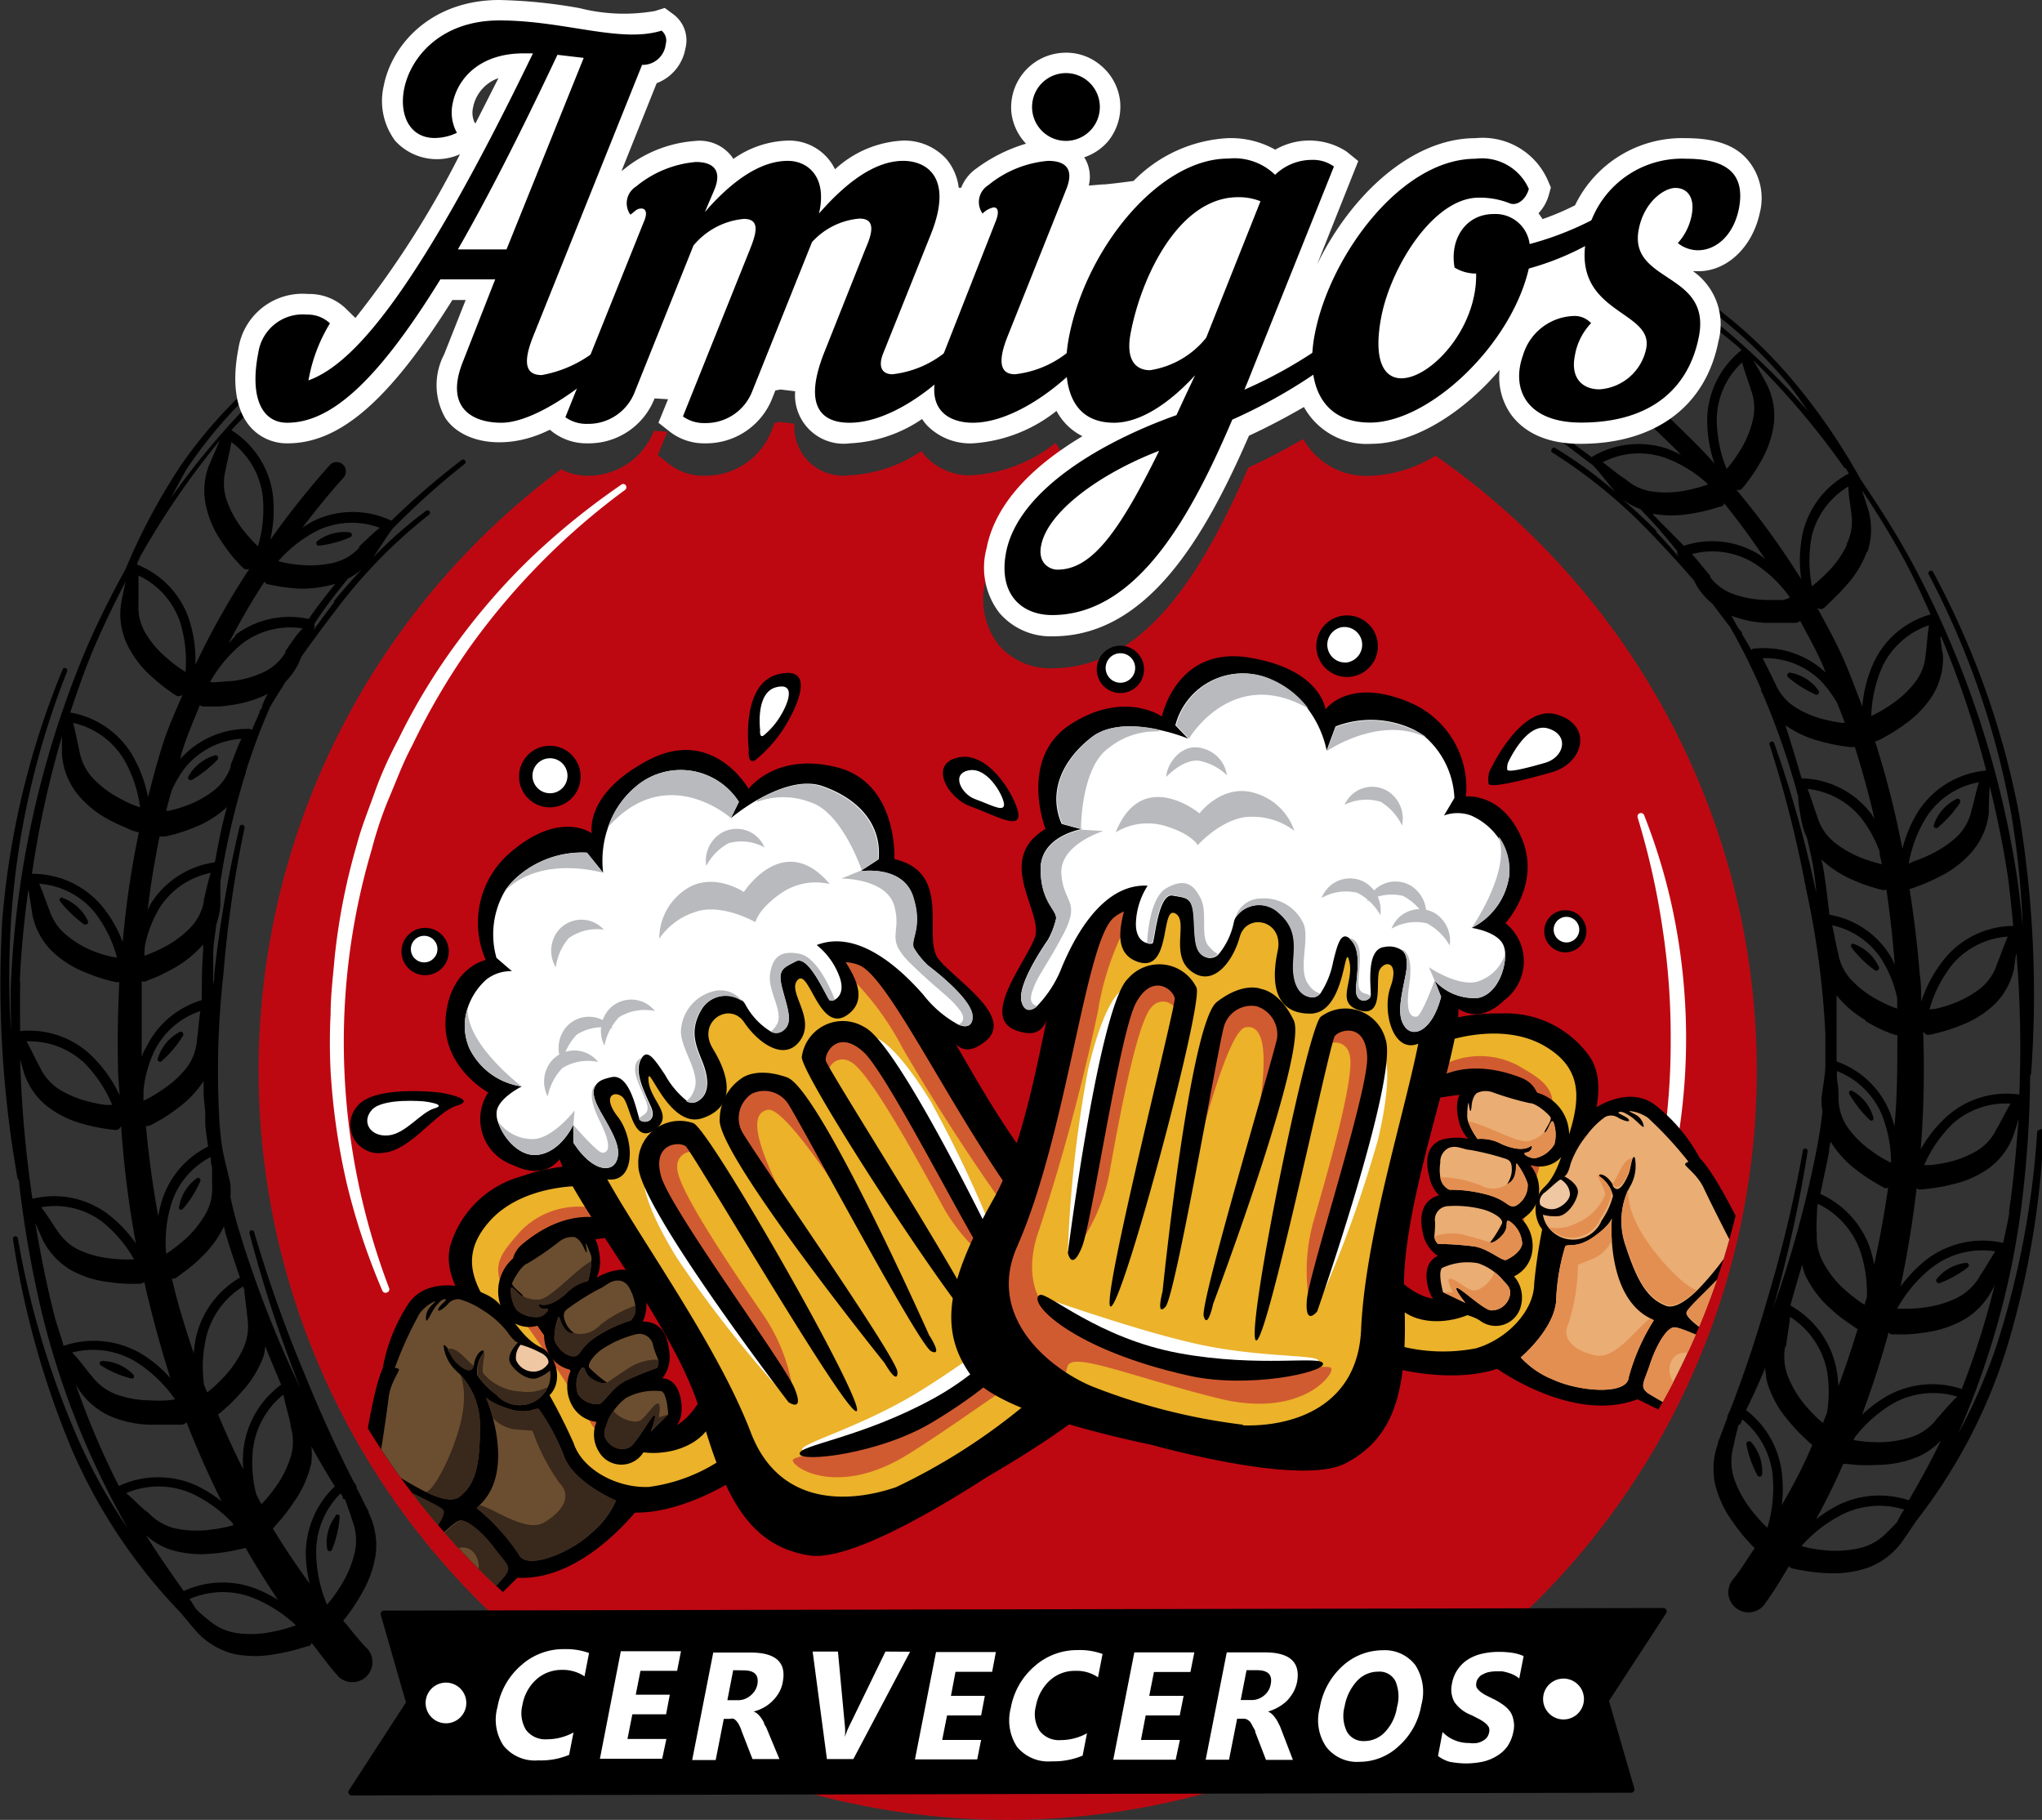 <svg xmlns="http://www.w3.org/2000/svg" xmlns:xlink="http://www.w3.org/1999/xlink" viewBox="0 0 125.94 112.23"><rect x="0" y="0" width="125.94" height="112.23" fill="#333333" stroke="none"/><defs><style>.cls-1{fill:none;}.cls-2{fill:#be0811;}.cls-3{fill:#fff;}.cls-4{clip-path:url(#clip-path);}.cls-5{fill:#ebb22a;stroke:#272525;stroke-miterlimit:10;stroke-width:0.25px;}.cls-6{fill:#d15b30;}.cls-7{fill:#b9babd;}.cls-8{fill:#6b4e2f;}.cls-9{fill:#f0c7a3;}.cls-10{fill:#39281c;}.cls-11{fill:#eaad73;}.cls-12{fill:#e38f51;}.cls-13{stroke:#000;stroke-linecap:round;stroke-linejoin:round;stroke-width:0.41px;}</style><clipPath id="clip-path"><circle class="cls-1" cx="62.14" cy="64.01" r="46.22"/></clipPath></defs><title>Recurso 2</title><g id="Capa_2" data-name="Capa 2"><g id="INGRESO"><path class="cls-2" d="M88.54,28.1a8.16,8.16,0,0,1-4,1.24h0a4.43,4.43,0,0,1-4.16-2.27c-.93.54-2.13,1.19-3.39,1.77C74.29,35,70.74,41.21,64.89,41.21a4.16,4.16,0,0,1-3.3-1.44,4.57,4.57,0,0,1-.79-4c.58-3,3.2-5.28,5.91-6.9a3.65,3.65,0,0,1-1.6-1.56,9.23,9.23,0,0,1-5.16,2,3.73,3.73,0,0,1-2.82-1.12,3.39,3.39,0,0,1-.29-.38,8.62,8.62,0,0,1-4.45,1.5A3,3,0,0,1,49,26.13l-.9-.11-.32.06-.19.48a4.38,4.38,0,0,1-4.13,2.78,3.46,3.46,0,0,1-2.14-.68l-.75-.59.59-1.45-.83-.05a4.35,4.35,0,0,1-4.11,2.77,3.56,3.56,0,0,1-1.62-.4,46.2,46.2,0,1,0,53.93-.84Z"/><path class="cls-3" d="M101.4,50.27A36.34,36.34,0,0,1,103.34,57a38.39,38.39,0,0,1,0,14.07,36.11,36.11,0,0,1-2,6.76.21.21,0,0,1-.27.12.22.22,0,0,1-.12-.26A47.91,47.91,0,0,0,102.51,71a43.07,43.07,0,0,0,.53-6.9,44.2,44.2,0,0,0-.51-6.89A46.63,46.63,0,0,0,101,50.41a.21.21,0,0,1,.14-.26A.21.21,0,0,1,101.4,50.27Z"/><path class="cls-3" d="M23.58,79.59A41.3,41.3,0,0,1,21.39,73a41.76,41.76,0,0,1-1-6.94,34.44,34.44,0,0,1,0-3.52c0-1.17.15-2.34.25-3.5A39.27,39.27,0,0,1,22,52.11c.3-1.14.75-2.23,1.14-3.33s.89-2.17,1.44-3.21a38.18,38.18,0,0,1,3.65-6,40,40,0,0,1,4.62-5.27,44.84,44.84,0,0,1,5.44-4.39.2.2,0,0,1,.29,0,.22.22,0,0,1,0,.28A43.35,43.35,0,0,0,28.91,40,42.43,42.43,0,0,0,25.41,46c-.54,1-.94,2.09-1.39,3.15s-.81,2.15-1.1,3.26A41.78,41.78,0,0,0,21.24,66,42.74,42.74,0,0,0,24,79.44a.2.2,0,0,1-.12.26A.21.21,0,0,1,23.58,79.59Z"/><path d="M20.67,93.53a2.68,2.68,0,0,0-.49,2,.19.19,0,0,0,.1.13.17.17,0,0,0,.2-.1,6.86,6.86,0,0,0,.47-2,.22.22,0,0,0-.06-.15A.16.16,0,0,0,20.67,93.53Z"/><path d="M12.17,72.64a2.69,2.69,0,0,0-1.12,1.77.17.17,0,0,0,0,.15.16.16,0,0,0,.22,0,6.62,6.62,0,0,0,1.07-1.69.14.14,0,0,0,0-.16A.15.15,0,0,0,12.17,72.64Z"/><path d="M10,65.41a7,7,0,0,0,1.29-1.54.18.18,0,0,0,0-.16.15.15,0,0,0-.21-.07,2.78,2.78,0,0,0-1.34,1.61.2.2,0,0,0,0,.16A.16.16,0,0,0,10,65.41Z"/><path d="M11.84,48.09a7,7,0,0,0,1.57-1.24.16.16,0,0,0-.15-.27,2.74,2.74,0,0,0-1.64,1.3.15.15,0,0,0,0,.16A.17.17,0,0,0,11.84,48.09Z"/><path d="M5.18,57a.18.18,0,0,0,.16,0,.16.16,0,0,0,.08-.21,2.77,2.77,0,0,0-1.54-1.41.15.15,0,0,0-.16,0,.16.16,0,0,0,0,.22A7.29,7.29,0,0,0,5.18,57Z"/><path d="M6.17,84a.15.15,0,0,0,.06.21A6.52,6.52,0,0,0,8.06,85a.22.22,0,0,0,.16,0,.17.17,0,0,0,0-.23,2.74,2.74,0,0,0-1.91-.84A.16.16,0,0,0,6.17,84Z"/><path d="M21.6,33.13a.17.17,0,0,0,.1-.12.16.16,0,0,0-.13-.18,2.75,2.75,0,0,0-2,.54.14.14,0,0,0-.06.15.15.15,0,0,0,.18.13A6.82,6.82,0,0,0,21.6,33.13Z"/><path d="M107.82,88.89a.16.16,0,0,0-.11.19,6.66,6.66,0,0,0,.67,1.89.16.16,0,0,0,.14.09.16.16,0,0,0,.16-.15,2.74,2.74,0,0,0-.7-2A.18.18,0,0,0,107.82,88.89Z"/><path d="M115.44,69.11a.15.15,0,0,0,.1-.19,2.69,2.69,0,0,0-1.29-1.64.2.2,0,0,0-.17,0,.16.16,0,0,0,0,.22,7,7,0,0,0,1.24,1.57A.16.16,0,0,0,115.44,69.11Z"/><path d="M114.36,58.22a.18.18,0,0,0-.16,0,.16.16,0,0,0,0,.22,6.59,6.59,0,0,0,1.44,1.4.18.18,0,0,0,.16,0,.16.16,0,0,0,.08-.21A2.73,2.73,0,0,0,114.36,58.22Z"/><path d="M110.27,41.54a.16.16,0,0,0,0,.22,7.28,7.28,0,0,0,1.7,1.07.16.16,0,0,0,.19-.24,2.73,2.73,0,0,0-1.76-1.11A.17.17,0,0,0,110.27,41.54Z"/><path d="M119.55,51a7,7,0,0,0,1.33-1.49.17.17,0,0,0,0-.17.16.16,0,0,0-.21-.07,2.76,2.76,0,0,0-1.39,1.57.2.2,0,0,0,0,.16A.16.16,0,0,0,119.55,51Z"/><path d="M121.36,78.16a.15.15,0,0,0,.07-.15.16.16,0,0,0-.18-.13,2.72,2.72,0,0,0-1.81,1,.15.15,0,0,0,0,.16.16.16,0,0,0,.21.08A6.5,6.5,0,0,0,121.36,78.16Z"/><path d="M125.8,69.68a.15.15,0,0,0-.16.14A54.07,54.07,0,0,1,123.13,83a34.47,34.47,0,0,1-2.37,5.43,51,51,0,0,0,3.84-13.5,68.93,68.93,0,0,0,.61-8.6s.06-.09.06-.14a67.88,67.88,0,0,0-.73-15.92,51.65,51.65,0,0,0-5.32-15,.15.15,0,0,0-.2-.06.16.16,0,0,0-.07.21,51.1,51.1,0,0,1,5.12,14.93,54.53,54.53,0,0,1,.68,6.75c-.11-1-.2-2-.35-3a60,60,0,0,0-6.65-19.73c-.92-1.65-1.94-3.25-3-4.81,0,0,0,0,0,0a38,38,0,0,0-4.1-6A29.2,29.2,0,0,0,105.88,19a2.94,2.94,0,0,1,.14.53,28.54,28.54,0,0,1,4.28,4.16c.44.54.83,1.13,1.24,1.7A46.94,46.94,0,0,0,106,20c0,.12,0,.26,0,.4.47.4,1,.78,1.41,1.19h0a5.58,5.58,0,0,0-2.12,4.27,8.32,8.32,0,0,0,.45,2.73c-.87-1-1.82-1.88-2.75-2.8a6.94,6.94,0,0,1-1,.6c.56.55,1.14,1.09,1.69,1.66-.26-.12-.51-.25-.77-.35a5.59,5.59,0,0,0-4.75.49h0l0,0-1.26-.94-.66-.07c.66.49,1.31,1,2,1.51.48.51.88,1.06,1.39,1.65a26.49,26.49,0,0,0-3.71-2.71.15.15,0,0,0-.21.06.15.15,0,0,0,0,.2,32,32,0,0,1,6.24,5.14c.86.89,1.7,1.82,2.52,2.76.06.13.12.23.19.36a4.28,4.28,0,0,0,.94,1.07c.37.48.75,1,1.1,1.44a39.45,39.45,0,0,1,1.92,3.85s0,.05,0,.08,0,.08.06.12a46.56,46.56,0,0,1,2.22,6.4c0,.47.11.93.19,1.45a4.42,4.42,0,0,0,.36,1.12c.13.59.28,1.18.38,1.77s.15,1.23.23,1.84c0-.21-.09-.42-.13-.63a72.22,72.22,0,0,0-2.51-8.84.15.15,0,0,0-.2-.08.16.16,0,0,0-.08.2,71.49,71.49,0,0,1,2.24,8.84,53.45,53.45,0,0,1,1.2,9v0h0s0,0,0,.07c0,.61,0,1.21,0,1.81s-.16,1.34-.24,2.1a4.44,4.44,0,0,0,.06.8c-.09.75-.2,1.49-.34,2.23a67.46,67.46,0,0,1-2.72,9.92l.15-.51a83.09,83.09,0,0,0,2-9.22.15.15,0,0,0-.3,0A82.11,82.11,0,0,1,109,80.12c-.67,2.32-1.43,4.62-2.3,6.86-.06.11-.1.22-.16.33v0h0s0,.07,0,.1c-.2.5-.36,1-.58,1.52h0a.22.22,0,0,0,0,.08,4.61,4.61,0,0,0-.18,2.53,6.6,6.6,0,0,0,1.1,2.33,12.3,12.3,0,0,0,.77,1l.42.46a1.06,1.06,0,0,1,.15.15c-.42.59-.79,1.23-1.24,1.8l-.08.1,0,0a1.24,1.24,0,1,0,2,1.45c.53-.73,1-1.51,1.44-2.26.1.19.27.15.41.2l.62.11a10.22,10.22,0,0,0,1.24.13,6.69,6.69,0,0,0,2.56-.32,4.58,4.58,0,0,0,2.11-1.57c.34-.48.63-.93.93-1.36a33.55,33.55,0,0,0,5.57-10.68,53.7,53.7,0,0,0,2.26-13.29A.14.14,0,0,0,125.8,69.68Zm-4.76,16a5.7,5.7,0,0,0-4.69.43,8.09,8.09,0,0,0-1.51,1.14q.93-2.5,1.64-5.08c.14.18.3.1.45.12l.62,0a10.6,10.6,0,0,0,1.25-.13,6.53,6.53,0,0,0,2.43-.84,4.61,4.61,0,0,0,1.75-2l.06-.15A50.83,50.83,0,0,1,121,85.64Zm-6-22.72a10.72,10.72,0,0,0,1.06.56l.55.23c.12,0,.23.11.37.07,0,1.88,0,3.76-.18,5.64a6.93,6.93,0,0,0-.34-1,5.5,5.5,0,0,0-3.23-3c0-.52,0-1,0-1.56,0,0,0,0,0-.08s0-.32,0-.48c0-.39,0-.79,0-1.17s0-.53,0-.79A6.45,6.45,0,0,0,115.07,62.92ZM113,57.06a4.87,4.87,0,0,1,3.12,2.22,7.37,7.37,0,0,1,.89,2.28c0,.21,0,.43,0,.64l-.28-.1a9.9,9.9,0,0,1-.93-.44,6.18,6.18,0,0,1-1.58-1.19,3.14,3.14,0,0,1-.85-1.68C113.23,58.26,113.14,57.65,113,57.06Zm.32,9a5,5,0,0,1,2.7,2.58,8,8,0,0,1,.61,3.07l-.36-.19a7.62,7.62,0,0,1-.87-.56A6.21,6.21,0,0,1,114,69.59a3.2,3.2,0,0,1-.61-1.78c0-.34,0-.72-.07-1.1C113.28,66.5,113.29,66.29,113.29,66.08Zm8.76,12.69a3.41,3.41,0,0,1-1.47,1.33,6.43,6.43,0,0,1-2,.56,7.64,7.64,0,0,1-1.08.07H117a8.39,8.39,0,0,1,2.15-2.54,5.1,5.1,0,0,1,3.91-1C122.7,77.73,122.38,78.3,122.05,78.77Zm1.85-4c-.1.64-.26,1.26-.38,1.9a5.73,5.73,0,0,0-4.7,1,8.51,8.51,0,0,0-1.64,1.7c.43-2,.75-4,1-6.08.14.14.28.06.42.07l.6-.07a9.67,9.67,0,0,0,1.17-.23,6.22,6.22,0,0,0,2.27-1,4.39,4.39,0,0,0,1.5-2c.13-.38.23-.71.33-1.06C124.35,70.93,124.18,72.86,123.9,74.77Zm-5.26-2.9a8.18,8.18,0,0,1,1.76-2.55A4.92,4.92,0,0,1,124,68.06c-.32.53-.58,1.09-.86,1.56A3.17,3.17,0,0,1,121.87,71a6.33,6.33,0,0,1-1.84.7,9,9,0,0,1-1,.15Zm5.7-13a71.37,71.37,0,0,1,.17,8.65,5.52,5.52,0,0,0-4.5,1.38,8,8,0,0,0-1.58,2,63,63,0,0,0,.15-7.27h0c.23.33.39.18.57.17l.58-.15a9.38,9.38,0,0,0,1.13-.38,6.32,6.32,0,0,0,2.11-1.3,4.42,4.42,0,0,0,1.22-2.22C124.25,59.4,124.3,59.13,124.34,58.84ZM119,62.25a7.9,7.9,0,0,1,1.41-2.77,4.9,4.9,0,0,1,3.42-1.72c-.25.56-.44,1.15-.65,1.65A3.16,3.16,0,0,1,122.08,61a6.43,6.43,0,0,1-1.74.93,8.07,8.07,0,0,1-1,.29Zm3.72-13.75c.45,1.85.84,3.71,1.12,5.6.14,1,.22,2,.33,3a5.54,5.54,0,0,0-4.22,2,8.39,8.39,0,0,0-1.46,2.67c0-.56,0-1.13-.09-1.69-.14-1.76-.35-3.51-.63-5.26a1.49,1.49,0,0,0,.3-.09l.56-.21a11.94,11.94,0,0,0,1.09-.51,6.25,6.25,0,0,0,1.94-1.53,4.44,4.44,0,0,0,1-2.34C122.66,49.55,122.68,49,122.71,48.5Zm-5,4.76a7.92,7.92,0,0,1,1.13-2.93,4.88,4.88,0,0,1,3.2-2.09c-.18.58-.3,1.19-.45,1.71a3.24,3.24,0,0,1-.91,1.65A6.44,6.44,0,0,1,119,52.72a9.06,9.06,0,0,1-1,.41Zm2-14a59.83,59.83,0,0,1,2.78,8.26h0A5.57,5.57,0,0,0,118.33,50a8.11,8.11,0,0,0-1,2.35,56.16,56.16,0,0,0-1.69-6.64c.14,0,.24-.08.35-.12l.52-.29a9.6,9.6,0,0,0,1-.66,6.27,6.27,0,0,0,1.71-1.8,4.41,4.41,0,0,0,.61-2.45C119.75,40,119.71,39.64,119.67,39.29Zm-4.31,4.9a8.09,8.09,0,0,1,.69-3.06,4.93,4.93,0,0,1,2.87-2.54c-.1.61-.13,1.22-.2,1.76a3.2,3.2,0,0,1-.67,1.77,6.18,6.18,0,0,1-1.44,1.34,8,8,0,0,1-.88.54Zm-.23-10.14a4.41,4.41,0,0,0,.06-2.54c-.14-.45-.28-.86-.41-1.26.92,1.38,1.79,2.79,2.58,4.24.61,1.12,1.13,2.27,1.66,3.43a5.49,5.49,0,0,0-3.5,2.95,8,8,0,0,0-.71,2.73c-.4-1-.77-2.07-1.23-3.08s-1-2-1.55-3c.32.16.4,0,.55-.12L113,37a9.88,9.88,0,0,0,.84-.87A6.28,6.28,0,0,0,115.13,34.05Zm-1.25-.47a6.12,6.12,0,0,1-1.11,1.63,10,10,0,0,1-.75.71l-.32.27a8.09,8.09,0,0,1,0-3.14A4.92,4.92,0,0,1,114,30c0,.61.15,1.22.19,1.76A3.12,3.12,0,0,1,113.88,33.58Zm-.11-4.7.21.35a5.58,5.58,0,0,0-2.85,3.69,8.17,8.17,0,0,0-.09,2.83,48.88,48.88,0,0,0-4-5.52c.33.08.37-.12.49-.23l.36-.48a9.71,9.71,0,0,0,.64-1,6.22,6.22,0,0,0,.82-2.33,4.42,4.42,0,0,0-.45-2.5c-.28-.52-.56-1-.82-1.45A48.08,48.08,0,0,1,113.77,28.88Zm-6.37-6.49c.16.59.38,1.16.54,1.69a3.12,3.12,0,0,1,.11,1.88,6.19,6.19,0,0,1-.76,1.82,9.8,9.8,0,0,1-.58.85l-.27.32a8.2,8.2,0,0,1-.61-3.07A4.86,4.86,0,0,1,107.4,22.39Zm-8.55,6.12a4.88,4.88,0,0,1,3.82-.24,7.93,7.93,0,0,1,2.63,1.63l0,0-.38.13c-.34.1-.67.18-1,.25a6.26,6.26,0,0,1-2,.07,3.16,3.16,0,0,1-1.72-.77C99.8,29.28,99.35,28.87,98.85,28.51Zm3.29,4.29c-.82-.83-1.69-1.61-2.57-2.37a4.41,4.41,0,0,0,1.55,1A32.77,32.77,0,0,1,103.45,34a.4.4,0,0,0,0,.19l0,0a1.29,1.29,0,0,1,.09.16C103.11,33.85,102.64,33.31,102.14,32.8Zm-.2-1.08a6.69,6.69,0,0,0,2.23,0,11,11,0,0,0,1.17-.24l.58-.17c.13-.06.3,0,.37-.24.9,1.11,1.73,2.25,2.52,3.43-.14-.1-.26-.21-.41-.3a5.51,5.51,0,0,0-4.6-.51C103.21,33,102.57,32.37,101.94,31.72Zm3.51,3.84c-.37-.41-.73-.91-1.15-1.36a4.91,4.91,0,0,1,3.8.54,7.91,7.91,0,0,1,2.22,2.1l0,.06L110,37c-.34,0-.69,0-1,0a6.42,6.42,0,0,1-2-.33A3.15,3.15,0,0,1,105.45,35.56ZM108.19,40h-.08s-.07.06-.1.09c-.18-.35-.39-.68-.58-1,0,0,0-.06,0-.08s-.15-.18-.22-.28-.28-.51-.43-.76a6.91,6.91,0,0,0,2.06.44q.6,0,1.2,0l.6,0c.13,0,.27,0,.38-.13.49.92,1,1.82,1.41,2.77.06.14.11.29.17.43A5.58,5.58,0,0,0,108.19,40Zm.54.59A4.85,4.85,0,0,1,112.31,42a7.26,7.26,0,0,1,1,1.36c.16.4.32.81.47,1.22l-.17,0a9.13,9.13,0,0,1-1-.19,6.06,6.06,0,0,1-1.83-.74,3.2,3.2,0,0,1-1.25-1.41C109.28,41.72,109,41.16,108.73,40.63ZM111.11,48c-.32-1.1-.65-2.21-1-3.28a6.47,6.47,0,0,0,2.19,1,9.82,9.82,0,0,0,1.17.26l.59.09c.11,0,.23,0,.34,0,.46,1.46.87,2.94,1.21,4.43-.09-.13-.16-.27-.26-.39A5.55,5.55,0,0,0,111.11,48Zm.37.65a4.93,4.93,0,0,1,3.35,1.85,7.65,7.65,0,0,1,1.09,2c0,.26.1.53.14.8l-.29-.08a8.68,8.68,0,0,1-1-.33,6.2,6.2,0,0,1-1.7-1,3.17,3.17,0,0,1-1-1.57C111.87,49.81,111.71,49.22,111.48,48.65Zm.94,4.72-.09-.37a6.71,6.71,0,0,0,1.89,1.24,10.79,10.79,0,0,0,1.12.43l.57.17c.14,0,.27.12.43,0,.23,1.55.4,3.1.52,4.65-.08-.17-.16-.35-.26-.52a5.5,5.5,0,0,0-3.77-2.56C112.71,55.39,112.6,54.38,112.42,53.37ZM112.81,71c0-.2.06-.4.09-.6a6.45,6.45,0,0,0,1.58,1.74c.32.25.65.48,1,.69l.52.31c.14.05.23.21.45.1-.23,1.6-.52,3.18-.86,4.75a9,9,0,0,0-.25-1,5.74,5.74,0,0,0-3.07-3.36C112.44,72.75,112.65,71.88,112.81,71Zm-.74,3.49a2.21,2.21,0,0,1,.05-.25,5.13,5.13,0,0,1,2.64,3,8.23,8.23,0,0,1,.38,2.76l-.15.46-.26-.17a9.42,9.42,0,0,1-.86-.67A6.19,6.19,0,0,1,112.53,78a3.38,3.38,0,0,1-.48-1.92C112,75.58,112.07,75,112.07,74.48ZM111.15,78a3.61,3.61,0,0,0,.19.64,6.54,6.54,0,0,0,1.55,2.06c.31.28.63.55,1,.8l.51.36.17.11c-.37,1.19-.75,2.36-1.19,3.52a8,8,0,0,0-.12-1.07,5.73,5.73,0,0,0-2.84-3.91C110.66,79.63,110.91,78.79,111.15,78Zm-1,5.07c.06-.57.19-1.21.25-1.86a5.13,5.13,0,0,1,2.28,3.33,8,8,0,0,1,0,2.59c-.09.21-.17.42-.25.62l-.23-.19c-.27-.25-.52-.51-.76-.78A6.44,6.44,0,0,1,110.32,85,3.36,3.36,0,0,1,110.11,83ZM109,94.22l-.33-.33c-.25-.27-.48-.54-.7-.83a6.63,6.63,0,0,1-1-1.82,3.41,3.41,0,0,1-.07-2c.08-.42.2-.88.31-1.34,0,0,.11-.06.14-.12l.11-.24a5.11,5.11,0,0,1,1.86,3.35A8.49,8.49,0,0,1,109,94.22Zm.89-1.42a8,8,0,0,0,0-2,5.71,5.71,0,0,0-2.2-3.84c.42-.86.82-1.73,1.18-2.61a4.34,4.34,0,0,0,.15,1,6.54,6.54,0,0,0,1.27,2.25,10.4,10.4,0,0,0,.84.92l.45.43a1.46,1.46,0,0,1,.19.16C111.23,90.42,110.58,91.63,109.9,92.8ZM117,93.87c-.2.21-.4.42-.59.6a3.38,3.38,0,0,1-1.71,1,6.71,6.71,0,0,1-2.07.14,9.5,9.5,0,0,1-1.07-.15l-.46-.11a8.33,8.33,0,0,1,2.62-2,5.12,5.12,0,0,1,3.73-.25C117.26,93.32,117.13,93.61,117,93.87Zm.75-1.34a5.76,5.76,0,0,0-4.28.24,8.16,8.16,0,0,0-1.46.92c.6-1.12,1.17-2.25,1.67-3.41l.22,0,.62.06a10.38,10.38,0,0,0,1.25,0,6.72,6.72,0,0,0,2.53-.51,4.37,4.37,0,0,0,1.41-1C119.09,90.12,118.42,91.33,117.72,92.53Zm1.68-5a3.3,3.3,0,0,1-1.63,1.12,6.52,6.52,0,0,1-2,.29,9.79,9.79,0,0,1-1.08-.07l-.4-.06.06-.15a8.32,8.32,0,0,1,2.34-2.09,5.08,5.08,0,0,1,4-.44C120.19,86.61,119.8,87.13,119.4,87.55Z"/><path d="M24.14,32.11s0,0,0,0h0a5.57,5.57,0,0,0-4.77,0c-.25.13-.49.28-.72.43.81-1.05,1.64-2.1,2.54-3.09h0a.57.57,0,0,0-.86-.76,52.35,52.35,0,0,0-3.66,4.6,8.23,8.23,0,0,0,.16-2.76,5.55,5.55,0,0,0-2.56-4h0c.25-.29.53-.55.78-.83a2.85,2.85,0,0,1-.16-.3,48.16,48.16,0,0,0-4.36,5.32c.34-.61.66-1.24,1-1.82a28.77,28.77,0,0,1,3.19-3.94c0-.12-.07-.24-.1-.38a29.14,29.14,0,0,0-3.44,4.08,38.67,38.67,0,0,0-3.44,6.44h0s0,0,0,0c-.91,1.66-1.76,3.35-2.5,5.09A59.91,59.91,0,0,0,.68,60.51c-.05,1,0,2,0,3.06a52.89,52.89,0,0,1,0-6.78A50.67,50.67,0,0,1,4.14,41.4a.16.16,0,0,0-.09-.2.15.15,0,0,0-.19.09A51.42,51.42,0,0,0,.14,56.75a68.38,68.38,0,0,0,.94,15.91h0a.29.29,0,0,0,.08.13,67.64,67.64,0,0,0,1.5,8.49,51.41,51.41,0,0,0,5.24,13A34.88,34.88,0,0,1,5,89.16,53.62,53.62,0,0,1,1.1,76.36a.15.15,0,0,0-.17-.12.15.15,0,0,0-.13.17,54.46,54.46,0,0,0,3.64,13,33.77,33.77,0,0,0,6.66,10c.34.4.68.82,1.07,1.26A4.63,4.63,0,0,0,14.44,102a6.56,6.56,0,0,0,2.57,0,12,12,0,0,0,1.22-.26l.6-.18c.14-.06.31,0,.39-.24.56.7,1.07,1.43,1.68,2.1l0,0a1.24,1.24,0,0,0,1.77-1.73l-.08-.08c-.51-.52-.95-1.11-1.42-1.67a.93.93,0,0,1,.13-.15l.37-.5a11.68,11.68,0,0,0,.66-1.06,6.62,6.62,0,0,0,.85-2.44,4.57,4.57,0,0,0-.45-2.51.12.12,0,0,0,0-.08c-.27-.46-.49-1-.74-1.44,0,0,0-.07,0-.1l0,0c-.06-.1-.12-.21-.19-.31-1.1-2.14-2.09-4.34-3-6.58A82.11,82.11,0,0,1,15.68,76a.15.15,0,1,0-.29.07,82.19,82.19,0,0,0,2.92,9c.07.17.14.33.2.5A68.07,68.07,0,0,1,14.78,76c-.23-.72-.41-1.45-.57-2.18a5.33,5.33,0,0,0,0-.81c-.16-.74-.34-1.38-.46-2s-.16-1.21-.22-1.81c0,0,0,0,0-.08v0a54,54,0,0,1,.25-9.06,71.66,71.66,0,0,1,1.3-9,.16.16,0,0,0-.11-.19.15.15,0,0,0-.19.1,73.63,73.63,0,0,0-1.56,9.06c0,.21,0,.42-.07.64,0-.62,0-1.24,0-1.86s.13-1.2.19-1.8a5,5,0,0,0,.25-1.15c0-.53,0-1,0-1.46a46.42,46.42,0,0,1,1.52-6.6.69.69,0,0,0,.05-.13s0-.05,0-.08a39,39,0,0,1,1.5-4c.3-.52.62-1,.95-1.54a4.52,4.52,0,0,0,.82-1.17c.06-.13.1-.24.15-.37.71-1,1.45-2,2.22-3a31.88,31.88,0,0,1,5.66-5.77.15.15,0,0,0-.18-.24A26.21,26.21,0,0,0,23,34.39c.45-.64.79-1.23,1.21-1.78a47,47,0,0,1,4.45-4,.15.15,0,0,0-.19-.24A47.58,47.58,0,0,0,24.14,32.11ZM13.91,29c.1-.54.26-1.13.36-1.74a4.9,4.9,0,0,1,1.93,3.31,8.08,8.08,0,0,1-.29,3.12l-.3-.29c-.23-.25-.46-.52-.67-.79A6.27,6.27,0,0,1,14,30.9,3.24,3.24,0,0,1,13.91,29Zm-5.3,5.39a49.53,49.53,0,0,1,4.94-7.22c-.21.49-.43,1-.66,1.53a4.31,4.31,0,0,0-.18,2.52,6.09,6.09,0,0,0,1,2.24,9.78,9.78,0,0,0,.75,1l.4.44c.14.1.2.29.52.18A48,48,0,0,0,12.05,41a8.13,8.13,0,0,0-.39-2.81,5.53,5.53,0,0,0-3.22-3.38C8.5,34.65,8.56,34.53,8.61,34.41Zm2.83,7.05-.35-.23a8.44,8.44,0,0,1-.81-.64A6,6,0,0,1,9,39.09a3.15,3.15,0,0,1-.46-1.83c0-.54,0-1.16,0-1.77a4.93,4.93,0,0,1,2.56,2.85A8.16,8.16,0,0,1,11.44,41.46Zm-5.81-1.1c.64-1.52,1.35-3,2.12-4.48-.09.41-.18.83-.27,1.29a4.34,4.34,0,0,0,.33,2.52,6.27,6.27,0,0,0,1.48,2c.3.27.6.53.92.77l.49.35c.15.07.25.25.56.06-.43,1-.89,2-1.24,3.11s-.61,2.13-.89,3.19a8.54,8.54,0,0,0-1-2.64,5.57,5.57,0,0,0-3.8-2.57C4.74,42.74,5.14,41.53,5.63,40.36ZM9.49,64.88a4.88,4.88,0,0,1,2.87-2.53c-.1.6-.13,1.22-.21,1.76a3.23,3.23,0,0,1-.66,1.76A6.23,6.23,0,0,1,10,67.21a8,8,0,0,1-.88.54l-.27.13c0-.21,0-.42,0-.64A7.38,7.38,0,0,1,9.49,64.88Zm-.75.29c0-1.56,0-3.12,0-4.67.17.09.29,0,.42-.06l.56-.22c.36-.17.72-.35,1.07-.55a6.91,6.91,0,0,0,1.74-1.43c0,.13,0,.25,0,.38-.08,1-.08,2-.09,3.06A5.56,5.56,0,0,0,9,64.62C8.87,64.8,8.81,65,8.74,65.17Zm.63,4.18.52-.29a8.3,8.3,0,0,0,1-.67,6.41,6.41,0,0,0,1.67-1.73c0,.26,0,.52,0,.79s.07.77.1,1.16c0,.16,0,.32,0,.49h0s0,0,0,.07c0,.51.11,1,.17,1.54A5.55,5.55,0,0,0,10,74a7.67,7.67,0,0,0-.24,1c-.34-1.84-.59-3.71-.76-5.58C9.16,69.48,9.25,69.39,9.37,69.35Zm1.21,4.85A4.89,4.89,0,0,1,13,71.35c0,.21,0,.42.08.62,0,.39,0,.76,0,1.11a3.15,3.15,0,0,1-.43,1.83,6.37,6.37,0,0,1-1.25,1.53c-.26.23-.53.44-.81.65l-.34.23A8,8,0,0,1,10.58,74.2Zm2-18.65a3.15,3.15,0,0,1-.86,1.68,6.3,6.3,0,0,1-1.58,1.17,8.79,8.79,0,0,1-.94.43l-.29.11c0-.27,0-.54.07-.81A7.52,7.52,0,0,1,9.83,56,4.87,4.87,0,0,1,13,53.83C12.8,54.42,12.7,55,12.56,55.55ZM8.64,49.79l-.39-.14a8,8,0,0,1-.93-.45A6.15,6.15,0,0,1,5.74,48a3.27,3.27,0,0,1-.84-1.69c-.13-.53-.23-1.13-.39-1.73a4.92,4.92,0,0,1,3.12,2.23A8,8,0,0,1,8.64,49.79ZM3.82,45.42c0,.35,0,.67,0,1.06a4.44,4.44,0,0,0,.87,2.38,6.23,6.23,0,0,0,1.88,1.61A10.8,10.8,0,0,0,7.66,51l.55.24c.12,0,.22.1.36.07a55.54,55.54,0,0,0-1,6.79A7.88,7.88,0,0,0,6.3,55.89a5.58,5.58,0,0,0-4.33-2h0A61,61,0,0,1,3.82,45.42Zm3.4,13.63L6.87,59a8.1,8.1,0,0,1-1-.3,6,6,0,0,1-1.73-1,3.23,3.23,0,0,1-1.08-1.54c-.21-.51-.39-1.09-.64-1.66a4.91,4.91,0,0,1,3.41,1.75A8,8,0,0,1,7.22,59.05Zm-6,1.49c.08-1.9.27-3.8.53-5.69.09.52.16,1,.26,1.62A4.39,4.39,0,0,0,3.25,58.7,6.24,6.24,0,0,0,5.35,60a9.5,9.5,0,0,0,1.13.4l.58.15c.1,0,.2.06.3,0-.09,1.77-.12,3.54-.08,5.3,0,.56.07,1.13.1,1.69A8.5,8.5,0,0,0,5.64,65.1a5.52,5.52,0,0,0-4.4-1.51C1.24,62.57,1.22,61.55,1.25,60.54Zm5.67,7.6-.36,0a8.36,8.36,0,0,1-1-.19,6.5,6.5,0,0,1-1.83-.74,3.28,3.28,0,0,1-1.25-1.42c-.26-.47-.5-1-.81-1.57a4.94,4.94,0,0,1,3.58,1.35A8,8,0,0,1,6.92,68.14ZM1.24,65.31c.07.29.15.55.24.86a4.39,4.39,0,0,0,1.45,2.07,6.23,6.23,0,0,0,2.23,1.08,9.82,9.82,0,0,0,1.17.26l.6.09c.17,0,.35.12.54-.23h0a62.81,62.81,0,0,0,.91,7.24A8.21,8.21,0,0,0,6.6,74.83,5.55,5.55,0,0,0,2,73.93,73.35,73.35,0,0,1,1.24,65.31Zm7,12.36H7.91a8.77,8.77,0,0,1-1-.05A6.38,6.38,0,0,1,5,77.14,3.22,3.22,0,0,1,3.54,75.9c-.32-.44-.64-1-1-1.45a4.85,4.85,0,0,1,3.73.87A7.9,7.9,0,0,1,8.27,77.67ZM3.35,81.11c-.48-1.88-.85-3.77-1.17-5.68l.44,1a4.52,4.52,0,0,0,1.71,1.87,6.16,6.16,0,0,0,2.36.76,9.73,9.73,0,0,0,1.2.11h.59c.14,0,.29,0,.42-.11.45,2,1,4,1.61,5.93a7.73,7.73,0,0,0-1.8-1.51A5.76,5.76,0,0,0,3.92,83C3.74,82.33,3.51,81.73,3.35,81.11ZM8.41,84a8.43,8.43,0,0,1,2.39,2.3l-.46.06a10,10,0,0,1-1.09,0,6.42,6.42,0,0,1-2-.34,3.39,3.39,0,0,1-1.6-1.17c-.38-.44-.76-1-1.2-1.44A5.09,5.09,0,0,1,8.41,84ZM4.66,85.35l.08.15a4.58,4.58,0,0,0,1.94,1.78,6.65,6.65,0,0,0,2.51.58c.42,0,.84,0,1.25,0l.62,0c.15,0,.32,0,.44-.16.65,1.66,1.37,3.28,2.16,4.88a8.24,8.24,0,0,0-1.61-1,5.75,5.75,0,0,0-4.72.06A50.09,50.09,0,0,1,4.66,85.35Zm3.12,6.73a5.09,5.09,0,0,1,4,0,8.31,8.31,0,0,1,2.55,1.83l.07.15-.39.1a9.55,9.55,0,0,1-1.07.18,6.48,6.48,0,0,1-2.07-.07,3.34,3.34,0,0,1-1.74-1C8.72,93,8.28,92.49,7.78,92.08ZM9,94.67a4.29,4.29,0,0,0,1.52.9,6.63,6.63,0,0,0,2.56.24,10,10,0,0,0,1.24-.17l.61-.13.22-.05c.62,1.09,1.3,2.16,2,3.21a7.61,7.61,0,0,0-1.54-.76,5.72,5.72,0,0,0-4.28.21C10.54,97,9.74,95.86,9,94.67Zm8.8,5.71a9.47,9.47,0,0,1-1.05.26,6.33,6.33,0,0,1-2.07.08,3.34,3.34,0,0,1-1.81-.81c-.21-.16-.43-.35-.64-.54s-.35-.51-.54-.76a5.14,5.14,0,0,1,3.74-.14,8.51,8.51,0,0,1,2.82,1.76Zm3.33-8h0c0,.06.11.07.16.1.15.45.32.89.44,1.3a3.38,3.38,0,0,1,.14,2,6.67,6.67,0,0,1-.79,1.91c-.19.31-.39.61-.61.9l-.3.37a8.42,8.42,0,0,1-.67-3.26A5.11,5.11,0,0,1,21,92.1C21.07,92.17,21.1,92.25,21.15,92.33Zm-1.93-2.19a4,4,0,0,0,0-1c.46.83.94,1.66,1.45,2.47a5.77,5.77,0,0,0-1.79,4.05,7.89,7.89,0,0,0,.24,1.95c-.8-1.1-1.57-2.23-2.28-3.41.06,0,.11-.12.17-.17l.41-.47a12.47,12.47,0,0,0,.74-1A6.74,6.74,0,0,0,19.22,90.14Zm-1.29-2.28a3.29,3.29,0,0,1,0,2A6.56,6.56,0,0,1,17,91.7a8.81,8.81,0,0,1-.67.84l-.21.22-.31-.59a7.77,7.77,0,0,1-.23-2.58A5.11,5.11,0,0,1,17.48,86C17.61,86.68,17.81,87.3,17.93,87.86Zm-1.57-4.93c.33.81.66,1.62,1,2.41A5.78,5.78,0,0,0,15,89.54a7.64,7.64,0,0,0,0,1.07c-.56-1.11-1.07-2.23-1.55-3.38a1,1,0,0,1,.16-.12l.47-.42a10.48,10.48,0,0,0,.86-.9,6.36,6.36,0,0,0,1.33-2.2A3.65,3.65,0,0,0,16.36,82.93Zm-1.27-3.35c.05.55.14,1.08.18,1.58a3.34,3.34,0,0,1-.27,2,6.94,6.94,0,0,1-1.17,1.71q-.37.39-.78.75l-.25.2-.19-.45a7.87,7.87,0,0,1,.09-2.78A5.09,5.09,0,0,1,15,79.33C15,79.41,15.06,79.5,15.09,79.58Zm-1.26-4c.05.2.09.4.15.59.26.87.55,1.71.84,2.57a5.74,5.74,0,0,0-2.71,3.67,8.59,8.59,0,0,0-.14,1c-.51-1.52-1-3.07-1.35-4.63.22.08.3-.08.43-.15l.48-.36a8.44,8.44,0,0,0,.91-.79A6.57,6.57,0,0,0,13.83,75.59Zm-.57-22.45A5.57,5.57,0,0,0,9.32,55.7c-.08.14-.14.29-.21.43.17-1.53.42-3,.73-4.54.12,0,.23,0,.34,0l.58-.14q.57-.16,1.14-.39A6.48,6.48,0,0,0,14,49.77C13.68,50.88,13.47,52,13.26,53.14Zm1-5.93a3.17,3.17,0,0,1-1.09,1.53,6.16,6.16,0,0,1-1.74.93,7.12,7.12,0,0,1-1,.29l-.16,0c.1-.42.22-.84.34-1.26a6.75,6.75,0,0,1,.88-1.46,4.88,4.88,0,0,1,3.42-1.72C14.61,46.12,14.43,46.71,14.21,47.21Zm1.94-3.66c-.06.1-.13.19-.18.29h0s0,0,0,.07c-.15.36-.32.71-.46,1.07a.23.23,0,0,0-.19-.07h0a5.56,5.56,0,0,0-4.25,1.88c.05-.15.07-.3.12-.45.31-1,.72-1.94,1.11-2.9.13.13.27.07.4.09h.6c.39,0,.79-.07,1.19-.13a7.2,7.2,0,0,0,2-.65C16.38,43,16.27,43.28,16.15,43.55Zm1.44-3.38a3.14,3.14,0,0,1-1.4,1.26,6.43,6.43,0,0,1-1.9.53c-.34,0-.69.06-1,.07h-.37a8.22,8.22,0,0,1,2-2.39,4.93,4.93,0,0,1,3.72-.93C18.22,39.2,17.91,39.73,17.59,40.17Zm-3.08-1c-.17.13-.27.31-.43.45a43.41,43.41,0,0,1,2.2-3.79c.1.2.27.15.4.2l.59.11a11.69,11.69,0,0,0,1.19.12A7.1,7.1,0,0,0,20.68,36c-.57.71-1.13,1.42-1.64,2.17A5.56,5.56,0,0,0,14.51,39.16Zm6.08-2.08c-.44.57-.86,1.15-1.29,1.73,0-.06.05-.12.07-.17l0-.06,0-.07s0-.06,0-.1c.63-1,1.34-1.88,2.06-2.78a4.39,4.39,0,0,0,1.44-1.17C22.1,35.31,21.32,36.18,20.59,37.08Zm1.55-3.37a3.11,3.11,0,0,1-1.62.95,6.4,6.4,0,0,1-2,.13,7.28,7.28,0,0,1-1-.14l-.39-.09,0,0a8,8,0,0,1,2.44-1.9,4.92,4.92,0,0,1,3.82-.16C23,32.88,22.54,33.34,22.14,33.71Z"/><path class="cls-3" d="M107.83,9.91c-.77-.94-2-1.39-3.88-1.39a7.33,7.33,0,0,0-6.81,4.14,15.89,15.89,0,0,1-2,.85l-.25-.36A2.74,2.74,0,0,0,95.53,12l.12-.44-.18-.42A4.39,4.39,0,0,0,91,8.52c-4,0-7.74,3.61-9.77,7.79l2.54-6.38-.73-.59a4.21,4.21,0,0,0-4.39-.11,5.59,5.59,0,0,0-2.94-.71,8.79,8.79,0,0,0-5.8,2.64c-.54.07-1.12.15-1.76.21-.26,0-.6.05-1,.07a2.24,2.24,0,0,0-.28-1.74,3.32,3.32,0,0,0,1.48-1,3.39,3.39,0,0,0,.73-2.47A3.34,3.34,0,0,0,67.85,4a3.29,3.29,0,0,0-2.47-.73,3.37,3.37,0,0,0-3,3.7,3.35,3.35,0,0,0,.9,1.89,9.84,9.84,0,0,0-3.09,1.55,2.59,2.59,0,0,0-.91,1.17h-.15a3.4,3.4,0,0,0-.75-1.76,3.5,3.5,0,0,0-2.68-1.15,6.65,6.65,0,0,0-4.2,1.77,3.14,3.14,0,0,0-2.92-1.77,6.11,6.11,0,0,0-3.35,1.13l-.07-.11a2.49,2.49,0,0,0-2.25-1,7.86,7.86,0,0,0-4.43,1.75l-.15.11,2.17-5.42A2.8,2.8,0,0,0,42.27,3,2,2,0,0,0,41.5.86L41,.49l-.61.19A11.12,11.12,0,0,1,35.74.5,31.59,31.59,0,0,0,30.8,0c-4.19,0-6.63,2.73-7.13,5.28a4.11,4.11,0,0,0,.7,3.4,3.48,3.48,0,0,0,4,.83,59.15,59.15,0,0,1-6.45,10.1l-.6-.59A3.25,3.25,0,0,0,19,18.13a4,4,0,0,0-4.3,3.39c-.4,2.07-.16,3.72.69,4.75a3,3,0,0,0,2.35,1.07c3.22,0,6.28-2.65,10.16-8.84h.82l-1.33,3.36a4.07,4.07,0,0,0,.09,3.94c1.09,1.6,3.85,2,6.43.7l.2.16a3.47,3.47,0,0,0,2.15.68,4.35,4.35,0,0,0,4.11-2.77l.83.05-.59,1.45.75.59a3.46,3.46,0,0,0,2.14.68,4.38,4.38,0,0,0,4.13-2.78l.19-.48.32-.06.9.11a3,3,0,0,0,3.38,3.21,8.62,8.62,0,0,0,4.45-1.5,3.39,3.39,0,0,0,.29.38A3.73,3.73,0,0,0,60,27.34a9.23,9.23,0,0,0,5.16-2,3.65,3.65,0,0,0,1.6,1.56c-2.71,1.62-5.33,3.91-5.91,6.9a4.57,4.57,0,0,0,.79,4,4.16,4.16,0,0,0,3.3,1.44c5.85,0,9.4-6.18,12.09-12.37,1.26-.58,2.46-1.23,3.39-1.77a4.43,4.43,0,0,0,4.16,2.27h0c2.62,0,5.65-1.9,7.91-4.56a4,4,0,0,0,.68,2.72c.6.84,1.82,1.84,4.3,1.84,4.63,0,7.74-2.32,8.52-6.35a4,4,0,0,0-1.58-4.3h.13c1.83.12,3.52-1.37,4-3.61A3.67,3.67,0,0,0,107.83,9.91ZM65.58,6.12l.32,0a.18.18,0,0,1-.15.17Zm-36.4.49a2.39,2.39,0,0,1,1.56-1.79l-1.42,2.8-.07-.11A1.43,1.43,0,0,1,29.18,6.61Z"/><g class="cls-4"><g id="_Grupo_" data-name="&lt;Grupo&gt;"><g id="_Grupo_2" data-name="&lt;Grupo&gt;"><g id="_Grupo_3" data-name="&lt;Grupo&gt;"><path id="_Trazado_compuesto_" data-name="&lt;Trazado compuesto&gt;" class="cls-5" d="M36.38,91.82c2.17,2.69,9.19-1.3,9.19-1.3l4.76,3.64s2.38.11,7.22-2,11-7.85,11.34-10.21S63,72.48,63,72.48L56.31,62.41,52.88,58l-2.72-.2A122.87,122.87,0,0,0,39.5,64.28C35,67.43,35,70.88,35,70.88l.57,1.66-3.28.6s-2.17,1.33-3.24,2.13a2.65,2.65,0,0,0-.82,3.41c.66,1.08,5.26,8.11,5.26,8.11A16.22,16.22,0,0,0,36.38,91.82Zm.74-5.71L33.75,81.8s-1.37-3.07-1.48-3.34A2.75,2.75,0,0,1,32.51,77C32.63,77,37,75.19,37,75.19l6.34,9.54s1.3,1.66.29,2.39c0,0-2.64,2.34-4.39,1.23A4.78,4.78,0,0,1,37.12,86.11Z"/><path id="_Trazado_" data-name="&lt;Trazado&gt;" class="cls-6" d="M36.12,74.43a5,5,0,0,0-4,1.48C30.6,77.64,30,78.27,32,81.06s3.71,5.33,4.4,6.64,2.76,1.49,2.76,1.49-3.57-4.63-3.71-4.77-3.17-5.83-3.17-5.83l1.08-1.88a28.27,28.27,0,0,1,2.83-.95c.23,0,1.17,0,1.17,0Z"/><path id="_Trazado_2" data-name="&lt;Trazado&gt;" class="cls-6" d="M54.46,77.74s-5.72-9.52-7.09-9.3-.47,2.69,1.24,6-3.7-4.67-3.7-4.67l.36-2.34a24.44,24.44,0,0,1,2.61-.48c.16.07,1.41.76,1.41.76Z"/><path id="_Trazado_3" data-name="&lt;Trazado&gt;" class="cls-3" d="M62.1,78.23a74.76,74.76,0,0,0-4.69-10.29C55.12,64.2,54,64,54,64S60.76,76.17,62.1,78.23Z"/><path id="_Trazado_4" data-name="&lt;Trazado&gt;" class="cls-3" d="M64.44,80.35s-4.53,3.49-7.69,5.43C53.17,88,49.39,89,49.47,89.4s4.83-.5,7.27-2a63.51,63.51,0,0,0,6.07-4.61Z"/><path id="_Trazado_5" data-name="&lt;Trazado&gt;" class="cls-6" d="M52.29,60.1a17.53,17.53,0,0,1,3.39,4.56,131.63,131.63,0,0,0,7.61,11.59c1.6,2,1.68,4,1,5S58,86.8,55.48,88,49.24,89.69,48.92,90s2.59,2.52,7.16-.36,7.68-5.59,8.2-4.86a2.88,2.88,0,0,1,.57,1.29s3.88-4.24,3.79-6.35-4.07-5.55-4.07-5.55l-4.25-5.6-3-6.08-3.84-3.46-1.94-.38Z"/><path id="_Trazado_6" data-name="&lt;Trazado&gt;" class="cls-6" d="M61.12,77.85A11.32,11.32,0,0,1,58,74.12c-1.4-2.56-4.45-8.18-5.58-8.66a.88.88,0,0,0-1.33.65l-.58-2a3.36,3.36,0,0,1,2.05,0,19.67,19.67,0,0,1,2.63,2.3l5.29,9.28Z"/><path id="_Trazado_7" data-name="&lt;Trazado&gt;" class="cls-3" d="M48.73,86.41a74.09,74.09,0,0,1-7-8.86c-2.29-3.74-2-4.88-2-4.88S47.51,84.28,48.73,86.41Z"/><path id="_Trazado_8" data-name="&lt;Trazado&gt;" class="cls-6" d="M48.84,85.37a11.28,11.28,0,0,0-1.9-4.48c-1.64-2.41-5.26-7.68-5.17-8.91A.89.89,0,0,1,43,71.09L41.4,69.64a3.35,3.35,0,0,0-1,1.81,20.49,20.49,0,0,0,.85,3.4l5.86,8.93Z"/><path id="_Trazado_compuesto_2" data-name="&lt;Trazado compuesto&gt;" d="M49.9,95.92c2.41.39,7.78-2.77,11-4.85,3.32-1.93,8.45-5.21,9.19-7.5,1.1-3.43-.61-6.11-4.73-9.92s-8-13.12-10.2-15.08-4.12-1.5-5.87-.35-6.35,3.88-6.35,3.88h0c-.9.56-4.55,2.84-6.14,3.75-1.82,1-3.12,2.58-2.36,5.4s7.26,10.53,8.78,15.93S46.34,95.34,49.9,95.92Zm-3.59-7.57c-2.75-7.18-10.19-16.25-10-18.59.19-3.06,6-6.28,7.28-6.7,0,0,6.61-4.75,9.42-3.53,2.15.93,6.85,11.68,12,17.4,3.26,3.63.28,7.94-1.74,9.66a37.8,37.8,0,0,1-8,5.12C52.36,92.71,48.06,92.91,46.31,88.35Z"/><path id="_Trazado_9" data-name="&lt;Trazado&gt;" d="M62.1,78.23s-6.6-13.88-8.81-14.9a2.55,2.55,0,0,0-3.84,1.86c0,1.25,10.31,17,11.16,17S51,65.91,50.93,65.4s.78-1.94,2.33-.52,6.82,12,7.9,13.29S62.1,78.23,62.1,78.23Z"/><path id="_Trazado_10" data-name="&lt;Trazado&gt;" d="M48.63,86.47s-9.35-12.19-9.26-14.62a2.56,2.56,0,0,1,3.41-2.58C43.89,69.85,53.2,86.18,52.85,87S42.7,71,42.29,70.69s-2.08-.19-1.52,1.84S48.36,84.06,49,85.61,48.63,86.47,48.63,86.47Z"/><path id="_Trazado_11" data-name="&lt;Trazado&gt;" d="M64.56,80.16c-.49-.08-2.56,3.66-7,6.09s-8.34,2.87-8.24,3.41,4.86,0,8.08-1.89C63.76,84,65.48,80.31,64.56,80.16Z"/><path id="_Trazado_12" data-name="&lt;Trazado&gt;" d="M44.39,69a3.05,3.05,0,0,1,1.29-2.46h0s.87-.8,2.86-.1S57.3,82.33,57.3,82.33s.9,1.37.13,1-8-14-8.83-15.27a1.76,1.76,0,0,0-2.25-.6h0a1.81,1.81,0,0,0-.58,2.34c.78,1.38,9.56,13.93,9.58,14.81s-.79-.55-.79-.55S44.11,71.06,44.39,69Z"/><path id="_Trazado_13" data-name="&lt;Trazado&gt;" d="M35,70.63a2.91,2.91,0,0,0,2.32,2.08c1.95.38,1.81-2.52.79-3.83s-.2-1.66.29-1.22.62,3,2,2c1.22-.9-.29-1.75-.4-3-.12-1.45,1.2,3,3.31,2.3s1.69-2.6.66-4.28S45,61.72,45.9,63.05s2.55,2.46,3.48,1.07-.88-3-.17-3.7,1.35,3.43,3.09,2.14-.59-3.52-.45-3.9.61-1.2,2.16.84,1.38-.55,2.9,1.58,1.83,4.69,3.81,3.18-1.81-3.81-2.84-5.12.92-5.33-2.72-6.16c0,0,.25-4.7-3.54-5.66s-5.45,1.33-5.45,1.33S44,44.78,40,46.87s-3.5,4.52-3.5,4.52-2-1.51-5.16,1.3a5.69,5.69,0,0,0-1.38,6.51s-2.19.44-2.47,3.52,2.62,4.65,2.62,4.65a3,3,0,0,0,1.56,4.49C34.26,73.11,35,70.63,35,70.63Z"/><path id="_Trazado_14" data-name="&lt;Trazado&gt;" class="cls-3" d="M33.15,71.22c1.42-.16,2.17-1.78,2.21-1.85l0,1.09c1.16,1.8,2.38,1.89,2.68,1.1s-.25-1.69-1-3c-.41-.72-.53-1.22-.34-1.56s.47-.45,1-.57c1.17-.27,1.58,2.22,1.74,2.57h0c.17.35,1.15.23.7-.77s-1-2.08-.63-2.86c0,0,.05-.1.08-.14.35-.54.77.07,1.43,1.06a5.44,5.44,0,0,0,1.34,1.6.65.65,0,0,0,.71,0c.69-.42.67-1.36.26-2.39s-.82-1.9-.1-3.18a1.77,1.77,0,0,1,2.58-.59A1,1,0,0,1,46,62a4.38,4.38,0,0,0,1.53,1.61.69.69,0,0,0,.68,0c.73-.45.41-1.26.06-2.55s0-1.35.81-1.78S51,61.58,51.18,61.7a.38.38,0,0,0,.31-.05c.29-.16.61-.6.26-1.48a4.43,4.43,0,0,0-1.38-1.89c2.26-.88,4.7.92,6.58,3.07a6.91,6.91,0,0,0,2.16,1.84c.58.25.9,0,.86-.56-.08-1.12-2.73-3.08-2.73-3.08a4.9,4.9,0,0,1-.88-1.08c-.26-.51.58-1.25-.06-3.2s-3.24-1.54-3.24-1.54l.13-.09,1-.65c.19-2-1.06-3.66-3.43-4.5-1.27-.46-2.82.15-4,.81a12.31,12.31,0,0,0-1.68,1.15h0l.49-1a4.26,4.26,0,0,0-6.45-.86A5.55,5.55,0,0,0,37.51,51a6.21,6.21,0,0,0-.31,2.82h0l-1-1.24a6.06,6.06,0,0,0-4.54,1.72,3.9,3.9,0,0,0-.49.6,5.3,5.3,0,0,0-.55,4.17l.95.82a2.46,2.46,0,0,0-1.58.52,4.09,4.09,0,0,0-1.15,1.76,3.48,3.48,0,0,0,.12,2.5A4.26,4.26,0,0,0,32.18,67h0s-1.38.68-1.54,1.5a1.41,1.41,0,0,0,.07.68C31,70.12,32,71.35,33.15,71.22Z"/><path id="_Trazado_15" data-name="&lt;Trazado&gt;" class="cls-7" d="M46.67,49.46a4.65,4.65,0,0,1,3.27,0c2,.6,3.21,4.21,3.21,4.21h0l1-.65c.19-2-1.06-3.66-3.43-4.5-1.27-.46-2.82.15-4,.81A1.43,1.43,0,0,0,46.67,49.46Z"/><path id="_Trazado_16" data-name="&lt;Trazado&gt;" class="cls-7" d="M55.17,55.92c.45,1.77-.65,1.92,1.08,3.59s2.39,2,3,2.86c.29.44.12.68-.12.82.58.25.9,0,.86-.56-.08-1.12-2.73-3.08-2.73-3.08a4.9,4.9,0,0,1-.88-1.08c-.26-.51.58-1.25-.06-3.2s-3.24-1.54-3.24-1.54l.13-.09-1.32.54S54.72,54.15,55.17,55.92Z"/><path id="_Trazado_17" data-name="&lt;Trazado&gt;" class="cls-7" d="M51.18,54.52a3.76,3.76,0,0,0-3,.56c-1.44,1-1.59,1.79-1.59,1.79s-2.13-1.23-3.76-.61a4.19,4.19,0,0,0-2.17,1.63,3.65,3.65,0,0,1,1.57-3c1.68-1.21,3.65.12,3.65.12S48.34,51.16,51.18,54.52Z"/><path id="_Trazado_18" data-name="&lt;Trazado&gt;" class="cls-7" d="M47.15,52.26A2.93,2.93,0,0,0,44.93,52a3.41,3.41,0,0,0-1.37,1.4,2,2,0,0,1,.88-2A1.86,1.86,0,0,1,47.15,52.26Z"/><path id="_Trazado_19" data-name="&lt;Trazado&gt;" class="cls-7" d="M37.24,57.33a3,3,0,0,0-2.17.53,3.46,3.46,0,0,0-.79,1.8,2,2,0,0,1,.1-2.21A1.86,1.86,0,0,1,37.24,57.33Z"/><path id="_Trazado_20" data-name="&lt;Trazado&gt;" class="cls-7" d="M40.39,62.35a3,3,0,0,0-2.21.38,3.5,3.5,0,0,0-.9,1.75,2,2,0,0,1,.25-2.2A1.86,1.86,0,0,1,40.39,62.35Z"/><path id="_Trazado_21" data-name="&lt;Trazado&gt;" class="cls-7" d="M37.79,63.42a2.94,2.94,0,0,0-2.21.38,3.51,3.51,0,0,0-.91,1.74,2,2,0,0,1,.25-2.2A1.86,1.86,0,0,1,37.79,63.42Z"/><path id="_Trazado_22" data-name="&lt;Trazado&gt;" class="cls-7" d="M36.89,65.49a3,3,0,0,0-2.21.38,3.5,3.5,0,0,0-.9,1.75,2,2,0,0,1,.24-2.2A1.87,1.87,0,0,1,36.89,65.49Z"/><path id="_Trazado_23" data-name="&lt;Trazado&gt;" class="cls-7" d="M37.51,51c3.63-4.07,7.57-.55,7.57-.55l.49-1a4.26,4.26,0,0,0-6.45-.86A5.55,5.55,0,0,0,37.51,51Z"/><path id="_Trazado_24" data-name="&lt;Trazado&gt;" class="cls-7" d="M31.18,54.9l.08-.07c2.28-2.11,5.94-1,5.94-1l-1-1.24a6.06,6.06,0,0,0-4.54,1.72A3.9,3.9,0,0,0,31.18,54.9Z"/><path id="_Trazado_25" data-name="&lt;Trazado&gt;" class="cls-7" d="M47.54,63.62a.69.69,0,0,0,.68,0c.73-.45.41-1.26.06-2.55s0-1.35.81-1.78S51,61.58,51.18,61.7a.38.38,0,0,0,.31-.05s-.94-2.59-2.18-2.83-1.68.27-1.82,1.28.85,2.3.43,3.06A1.53,1.53,0,0,1,47.54,63.62Z"/><path id="_Trazado_26" data-name="&lt;Trazado&gt;" class="cls-7" d="M42.82,67.2a1.38,1.38,0,0,1-.5.71.65.65,0,0,0,.71,0c.69-.42.67-1.36.26-2.39s-.82-1.9-.1-3.18a1.77,1.77,0,0,1,2.58-.59h0A1.65,1.65,0,0,0,44,61.13a2.66,2.66,0,0,0-2,2.37C41.91,64.63,43.24,66.13,42.82,67.2Z"/><path id="_Trazado_27" data-name="&lt;Trazado&gt;" class="cls-7" d="M32.18,67h0s-3.32-2.49-3.34-4.72v-.11a3.48,3.48,0,0,0,.12,2.5A4.26,4.26,0,0,0,32.18,67Z"/><path id="_Trazado_28" data-name="&lt;Trazado&gt;" class="cls-7" d="M39.4,69c.17.35,1.15.23.7-.77s-1-2.08-.63-2.86c0,0,.05-.1.08-.14-.21.1-.57.41-.26,1.32.43,1.24,1,1.86.37,2.23A1,1,0,0,0,39.4,69Z"/><path id="_Trazado_29" data-name="&lt;Trazado&gt;" class="cls-7" d="M35.36,69.37l0,1.09c1.16,1.8,2.38,1.89,2.68,1.1s-.25-1.69-1-3c-.41-.72-.53-1.22-.34-1.56l0-.06s-.6.41.27,2.15.49,2,.18,2S35.36,69.37,35.36,69.37Z"/><path id="_Trazado_30" data-name="&lt;Trazado&gt;" class="cls-7" d="M33.15,71.22c1.42-.16,2.17-1.78,2.21-1.85l.08-.89S34.19,70.1,33,70.24a2.6,2.6,0,0,1-2.26-1.06C31,70.12,32,71.35,33.15,71.22Z"/><path id="_Trazado_31" data-name="&lt;Trazado&gt;" d="M37.22,75.17s-2.21-.78-5,1.55,4.32,8.47,5,11.07,6,2.36,6.8-.43l-.57-1.58s-.9,2.34-2.87,2.49-2.59-1.62-3.37-3-4.08-5.36-4.33-6.87,4.89-2.13,4.89-2.13Z"/><path id="_Trazado_32" data-name="&lt;Trazado&gt;" d="M35.94,73.14s-3.71-.13-5.76,2.19-.81,4.24.85,6.41A35,35,0,0,1,35.38,89C35.9,90.6,38,91.77,40,91.7a10.48,10.48,0,0,0,4.41-1.64L45,91.43s-5.36,3.39-8.54,1-3.28-6.09-5.16-8.52-4.13-4.84-3.52-7.12a6.31,6.31,0,0,1,4.39-4.25,12.06,12.06,0,0,1,3-.64Z"/></g><g id="_Grupo_4" data-name="&lt;Grupo&gt;"><path id="_Trazado_33" data-name="&lt;Trazado&gt;" d="M23.6,84.4a10.63,10.63,0,0,1,1.59-4c1.28-1.88,4.24-1,5.21-.33s1.67,2.41,2.92,3,1.51,2.81,0,3.31c0,0,2.05,4.76,3.63,5.28a3.8,3.8,0,0,0,2.65,1.07s-3.47,4.79-7.69,4.57l-4.48,4.42a.77.77,0,0,1-1.08,0l-7-7.14a.76.76,0,0,1-.05-1l3.11-3.81S23,85.66,23.6,84.4Z"/><path id="_Trazado_34" data-name="&lt;Trazado&gt;" class="cls-8" d="M20.14,93.81a11.12,11.12,0,0,0,2,2.11c.9.81,3.06,3.17,4.28,4.39a3.67,3.67,0,0,0,.86.76,40.86,40.86,0,0,0,3.83-3.9c.41-.58.09-.69-.67-1.71s-1.67-1.73-2.07-1.69-1.94,1.74-2.19,1.62l0,0c-.08-.12.26-.56.59-1s.74-1.07.53-1.26c-.38-.37-2.66-1.29-3.12-1.76a1.25,1.25,0,0,1-.37-.61h0c0-.14,0-.21.12-.15A18,18,0,0,0,26.25,92c.82.4,1.64.65,2.09.3,1.06-.8,1.26-2.2,1.26-4.28a4.6,4.6,0,0,0-1.19-3.22l-.27-.26A2.49,2.49,0,0,1,27.36,83c0-.12.12,0,.22.11s.33.57.41.67,1,1.24,1.24.43l0-.08c.16-.84.7-1,.59-.72a.42.42,0,0,1-.09.15,1.87,1.87,0,0,0-.3,1.23A4.69,4.69,0,0,0,30.6,86a1.92,1.92,0,0,0,3.2-.48,1.71,1.71,0,0,0,.12-1,2.33,2.33,0,0,1-.76.45c-.53.23-1.37-.35-1.68-.89s.47-1.29.47-1.29-.22,0-.64-.63a5.78,5.78,0,0,0-1.55-1.37,5,5,0,0,0-1.4-.66.8.8,0,0,0-.76.32c-.24.25-.62.52-.57.29s.63-.62.44-.62-.31.09-.59.44-.52,1-.6.86a1.05,1.05,0,0,1,.27-.85c.22-.23.37-.35.22-.3a2.48,2.48,0,0,0-.89.73,23,23,0,0,0-1.53,3.36.34.34,0,0,1,.24.07c.11.08-.51.81-.62,1.75s-.5,3.51-.56,3.76S20.14,93.67,20.14,93.81Z"/><path id="_Trazado_35" data-name="&lt;Trazado&gt;" class="cls-8" d="M29.4,93A12.76,12.76,0,0,1,32,95.86c.43,1,3.17-.08,4.47-1.32a5.41,5.41,0,0,0,1.52-2s-2.4-1-3.14-2.57a13.53,13.53,0,0,0-1.62-3.08c-.24-.09-.65.36-1.82,0s-1.44-.73-1.44-.73a11.24,11.24,0,0,1,.43,1.29c.39,1.48.7,3.88-.77,5.32Z"/><path id="_Trazado_36" data-name="&lt;Trazado&gt;" class="cls-9" d="M33.82,84.07a1.08,1.08,0,0,1-.79.51,1.17,1.17,0,0,1-1.2-.7,1.2,1.2,0,0,1,.28-.95,5.75,5.75,0,0,1,1.18.47C33.5,83.48,33.88,83.74,33.82,84.07Z"/><path id="_Trazado_37" data-name="&lt;Trazado&gt;" d="M31.81,77.47c.92-.66,2.71-1.82,3.46-1.82,0,0,1.53-.33,1.72,1.86a2.36,2.36,0,0,1-.19,1.28,3.6,3.6,0,0,1,1.33-.47s1.53-.33,1.72,1.86a2.39,2.39,0,0,1-.21,1.32c.31,0,1.48,0,1.64,1.87A2.12,2.12,0,0,1,40.85,85c.4,0,1.06.3,1.18,1.6.16,1.86-1.42,1.91-2.37,3a1.6,1.6,0,0,1-2.72-.07,2,2,0,0,1-.15-1.84,2,2,0,0,1-1.45-.92,2.39,2.39,0,0,1-.12-2.29,2,2,0,0,1-1.31-.9,2.35,2.35,0,0,1-.18-2.13,1.8,1.8,0,0,1-2.68-.54A2.69,2.69,0,0,1,31.81,77.47Z"/><path id="_Trazado_38" data-name="&lt;Trazado&gt;" class="cls-8" d="M31.85,80.77a1.78,1.78,0,0,0,1.42.44c.37-.09.73-.58.38-.5s-.58-.35-.34-.27.78.07,1.63-.69A2.56,2.56,0,0,1,36.26,79a4.33,4.33,0,0,0,.21-1.23,1,1,0,0,0,0-.3c-.18-.49-.4-1-.34-.69s.14.76-.12.17-.58-.66-.58-.66a1.27,1.27,0,0,0-.89.24,18.2,18.2,0,0,1-2,1.38c-.39.12-.87,1-.95,1.21s.7.7.67.82l0,0c-.25,0-.64-.67-.75-.5A2.29,2.29,0,0,0,31.85,80.77Z"/><path id="_Trazado_39" data-name="&lt;Trazado&gt;" class="cls-8" d="M34.19,82.58c.06.36.57,1,1.11,1.06s.35-.46,1.46-1.2a8.44,8.44,0,0,1,2.13-1,1,1,0,0,0,.29-.92,3.06,3.06,0,0,0-.24-.85c-.13-.28-.32-.69-.82-.7s-.77.36-1.21.54a14.73,14.73,0,0,0-1.76,1.1c-.32.22-.49.34-.29.9s.73.77.48.71h0l-.16,0c-.58-.2-.67-1.07-.74-1A3.7,3.7,0,0,0,34.19,82.58Z"/><path id="_Trazado_40" data-name="&lt;Trazado&gt;" class="cls-8" d="M35.66,86a1.44,1.44,0,0,0,1.27.59c.25,0,.83-1,1.59-1.41a20.54,20.54,0,0,1,2-.82.77.77,0,0,0,.08-.51h0a6.2,6.2,0,0,1-.31-.82.86.86,0,0,0-1.09-.74,6.78,6.78,0,0,0-2,.87c-.45.28-1,.9-.86,1.18a7.57,7.57,0,0,0,1.08.91h0l0,0c0,.07-.38.13-.93-.22s-.35-.89-.64-.63A1.74,1.74,0,0,0,35.66,86Z"/><path id="_Trazado_41" data-name="&lt;Trazado&gt;" class="cls-8" d="M37.45,88.87a1.13,1.13,0,0,0,1.31.42c.42-.15,1.34-1.87,1.57-2s-.19,1-.19,1l1.07-1.06s-.05-1.21-.39-1.43a3.66,3.66,0,0,0-2.21.41,3.43,3.43,0,0,0-.78.82,3,3,0,0,0-.33.58C37.37,88.05,37.09,88.4,37.45,88.87Z"/><path id="_Trazado_42" data-name="&lt;Trazado&gt;" class="cls-10" d="M29.4,93A12.76,12.76,0,0,1,32,95.86c.43,1,3.17-.08,4.47-1.32a5.41,5.41,0,0,0,1.52-2s-2.4-1-3.14-2.57a13.53,13.53,0,0,0-1.62-3.08c-.24-.09-.65.36-1.82,0s-1.44-.73-1.44-.73a11.24,11.24,0,0,1,.43,1.29,2.28,2.28,0,0,0,1.37.7l1.07.08a12.75,12.75,0,0,0,1.67,3.23c.81.83.16,1.77-.95,2.43S30.44,93,29.6,92.83Z"/><path id="_Trazado_43" data-name="&lt;Trazado&gt;" class="cls-10" d="M25,97.05c-.18.67,2.11-1,3.07-1.49s1.65.54,1.41,1.41-2.55,2.59-3,3.34a3.67,3.67,0,0,0,.86.76,40.86,40.86,0,0,0,3.83-3.9c.41-.58.09-.69-.67-1.71s-1.67-1.73-2.07-1.69-1.94,1.74-2.19,1.62A7.65,7.65,0,0,0,25,97.05Z"/><path id="_Trazado_44" data-name="&lt;Trazado&gt;" class="cls-10" d="M26.79,94.35c.37-.52.74-1.07.53-1.26-.38-.37-2.66-1.29-3.12-1.76a1.25,1.25,0,0,1-.37-.61,1.43,1.43,0,0,0,.58,1.58C25.32,93,26.63,93.86,26.79,94.35Z"/><path id="_Trazado_45" data-name="&lt;Trazado&gt;" class="cls-10" d="M37.45,88.87a1.13,1.13,0,0,0,1.31.42c.42-.15,1.34-1.87,1.57-2s-.19,1-.19,1l1.07-1.06-.59.18s.19-.9-.06-.86-.57.64-1,1-1.53-.18-1.73-.57a3,3,0,0,0-.33.58C37.37,88.05,37.09,88.4,37.45,88.87Z"/><path id="_Trazado_46" data-name="&lt;Trazado&gt;" class="cls-10" d="M35.66,86a1.44,1.44,0,0,0,1.27.59c.25,0,.83-1,1.59-1.41a20.54,20.54,0,0,1,2-.82.77.77,0,0,0,.08-.51h0a3.15,3.15,0,0,0-1.75.47c-.74.47-1.21.83-1.4.93l0,0c0,.07-.38.13-.93-.22s-.35-.89-.64-.63A1.74,1.74,0,0,0,35.66,86Z"/><path id="_Trazado_47" data-name="&lt;Trazado&gt;" class="cls-10" d="M34.19,82.58c.06.36.57,1,1.11,1.06s.35-.46,1.46-1.2a8.44,8.44,0,0,1,2.13-1,1,1,0,0,0,.29-.92l0,0A7.67,7.67,0,0,0,37,81.72a1.59,1.59,0,0,1-1.63.48h0l-.16,0c-.58-.2-.67-1.07-.74-1A3.7,3.7,0,0,0,34.19,82.58Z"/><path id="_Trazado_48" data-name="&lt;Trazado&gt;" class="cls-10" d="M31.85,80.77a1.78,1.78,0,0,0,1.42.44c.37-.09.73-.58.38-.5s-.58-.35-.34-.27.78.07,1.63-.69A2.56,2.56,0,0,1,36.26,79a4.33,4.33,0,0,0,.21-1.23,4.92,4.92,0,0,0-.65.45c-.91.73-2,1.88-2.56,1.92a1.85,1.85,0,0,1-1-.2l0,0c-.25,0-.64-.67-.75-.5A2.29,2.29,0,0,0,31.85,80.77Z"/><path id="_Trazado_49" data-name="&lt;Trazado&gt;" class="cls-10" d="M29.46,84.79A4.69,4.69,0,0,0,30.6,86a1.92,1.92,0,0,0,3.2-.48,2.64,2.64,0,0,1-1.69.29,3.19,3.19,0,0,1-2.3-1.11c-.14-.31.15-1.32.05-1.3h0a.42.42,0,0,1-.09.15A1.87,1.87,0,0,0,29.46,84.79Z"/><path id="_Trazado_50" data-name="&lt;Trazado&gt;" class="cls-10" d="M29.23,84.21c-.23-.06-.77-.83-1.25-1a.56.56,0,0,0-.4,0c.15.22.33.57.41.67S29,85,29.23,84.21Z"/><path id="_Trazado_51" data-name="&lt;Trazado&gt;" class="cls-10" d="M26.25,92c.82.4,1.64.65,2.09.3,1.06-.8,1.26-2.2,1.26-4.28a4.6,4.6,0,0,0-1.19-3.22,4.33,4.33,0,0,1,.2,1.59c-.09,2.21-1.77,5.54-2.32,5.6Z"/></g></g><g id="_Grupo_5" data-name="&lt;Grupo&gt;"><path id="_Trazado_52" data-name="&lt;Trazado&gt;" d="M27.16,67.38s-4.05-.5-5.12.83a1.75,1.75,0,0,0,1.61,2.88c1.71-.15,3.2-2.5,4.54-2.91S27.16,67.38,27.16,67.38Z"/><path id="_Trazado_53" data-name="&lt;Trazado&gt;" class="cls-3" d="M26.14,67.92s-2.52-.23-3.2.52-.09,1.68,1,1.58,2-1.42,2.86-1.67S26.14,67.92,26.14,67.92Z"/></g><g id="_Grupo_6" data-name="&lt;Grupo&gt;"><path id="_Trazado_54" data-name="&lt;Trazado&gt;" d="M46.18,46.23s-.53-4.08,1.82-4.65,1.12,2,.59,2.92a8.22,8.22,0,0,1-2,2.37C46.08,47.21,46.18,46.23,46.18,46.23Z"/><path id="_Trazado_55" data-name="&lt;Trazado&gt;" class="cls-3" d="M46.88,45s-.3-2.3,1-2.62.63,1.14.33,1.64a4.57,4.57,0,0,1-1.12,1.34C46.82,45.54,46.88,45,46.88,45Z"/></g><g id="_Grupo_7" data-name="&lt;Grupo&gt;"><circle id="_Trazado_56" data-name="&lt;Trazado&gt;" cx="33.91" cy="47.89" r="1.9"/><circle id="_Trazado_57" data-name="&lt;Trazado&gt;" class="cls-3" cx="33.92" cy="47.84" r="1.08"/></g><g id="_Grupo_8" data-name="&lt;Grupo&gt;"><circle id="_Trazado_58" data-name="&lt;Trazado&gt;" cx="26.22" cy="58.68" r="1.46"/><circle id="_Trazado_59" data-name="&lt;Trazado&gt;" class="cls-3" cx="26.16" cy="58.53" r="0.82"/></g></g><g id="_Grupo_9" data-name="&lt;Grupo&gt;"><g id="_Grupo_10" data-name="&lt;Grupo&gt;"><g id="_Grupo_11" data-name="&lt;Grupo&gt;"><path id="_Trazado_compuesto_3" data-name="&lt;Trazado compuesto&gt;" class="cls-5" d="M95.68,76.44s2.16-8.11,2.45-9.34a2.64,2.64,0,0,0-1.84-3c-1.27-.43-3.75-1-3.75-1l-3.3.46,0-1.76S88.2,58.53,83,56.94a122.78,122.78,0,0,0-12.14-2.79l-2.53,1-1.88,5.23-3.2,11.66S59.53,80.81,60.59,83s8.72,5.71,14,6.15S82,88.71,82,88.71l3.39-4.95s7.91,1.59,9.13-1.64A16.26,16.26,0,0,0,95.68,76.44Zm-4.92,3.27c-1.3,1.6-4.55.2-4.55.2-1.18-.37-.47-2.36-.47-2.36l3-11s4.68.32,4.82.35a2.83,2.83,0,0,1,.68,1.28c0,.29-.37,3.64-.37,3.64l-1.85,5.15A4.78,4.78,0,0,1,90.76,79.71Z"/><path id="_Trazado_60" data-name="&lt;Trazado&gt;" class="cls-6" d="M89.35,65.52a5,5,0,0,1,4.22.16c2,1.16,2.76,1.58,1.8,4.83s-1.85,6.22-2.1,7.68-2.15,2.29-2.15,2.29,1.94-5.52,2-5.69,1.19-6.53,1.19-6.53L92.72,66.8a29.31,29.31,0,0,0-3,0c-.22.09-1.12.37-1.12.37Z"/><path id="_Trazado_61" data-name="&lt;Trazado&gt;" class="cls-6" d="M73,74.4s2.45-10.83,3.83-11.05,1.29,2.41.68,6,2-5.59,2-5.59l-1.07-2.11a22.88,22.88,0,0,0-2.63.36c-.13.12-1.11,1.16-1.11,1.16Z"/><path id="_Trazado_62" data-name="&lt;Trazado&gt;" class="cls-3" d="M65.86,77.26A74.43,74.43,0,0,1,67.1,66c1-4.27,2-4.86,2-4.86S66.49,74.88,65.86,77.26Z"/><path id="_Trazado_63" data-name="&lt;Trazado&gt;" class="cls-3" d="M64.3,80s5.39,1.91,9,2.76c4.09,1,8,.75,8,1.15s-4.74,1-7.53.39a63.38,63.38,0,0,1-7.2-2.48Z"/><path id="_Trazado_64" data-name="&lt;Trazado&gt;" class="cls-6" d="M69.5,57a17.42,17.42,0,0,0-1.79,5.39,129.54,129.54,0,0,1-3.6,13.39c-.89,2.4-.35,4.29.58,5A41.16,41.16,0,0,0,75.2,84.42c2.73.32,6.47-.3,6.87-.08s-1.67,3.2-6.91,1.9-9-2.9-9.31-2a2.92,2.92,0,0,0-.13,1.4s-5-2.81-5.59-4.84,2.13-6.55,2.13-6.55l2.28-6.64.92-6.71L68,56.36l1.73-1Z"/><path id="_Trazado_65" data-name="&lt;Trazado&gt;" class="cls-6" d="M66.67,76.6a11.41,11.41,0,0,0,1.8-4.53c.52-2.86,1.66-9.16,2.59-10a.89.89,0,0,1,1.47.2l-.09-2.12a3.42,3.42,0,0,0-2,.61,20.43,20.43,0,0,0-1.78,3L66.58,74.27Z"/><path id="_Trazado_66" data-name="&lt;Trazado&gt;" class="cls-3" d="M81.12,80.84A73.6,73.6,0,0,0,85,70.23c1-4.27.35-5.25.35-5.25S81.61,78.44,81.12,80.84Z"/><path id="_Trazado_67" data-name="&lt;Trazado&gt;" class="cls-6" d="M80.69,79.89a11.38,11.38,0,0,1,.4-4.85c.8-2.8,2.59-8.94,2.12-10.08a.88.88,0,0,0-1.4-.48l1-1.86s1.23.63,1.48,1.42a20.88,20.88,0,0,1,.26,3.49L81.8,77.85Z"/><path id="_Trazado_compuesto_4" data-name="&lt;Trazado compuesto&gt;" d="M86.6,79.86c-.25-5.61,3.52-15,3.35-17.88S88.08,58,86,57.59c-1.8-.36-6-1.39-7-1.64h0s-5.22-1.16-7.24-1.7-4-.36-5.48,2.18-2.24,12.59-5,17.5-3.51,8-1.38,10.91c1.41,1.94,7.31,3.46,11.07,4.25,3.7,1,9.79,2.29,12,1.16C86.18,88.58,86.85,85.47,86.6,79.86Zm-9.95,8a37.76,37.76,0,0,1-9.24-2.34c-2.47-1-6.65-4.17-4.68-8.64,3.09-7,4.18-18.72,5.94-20.27,2.29-2,10,.4,10,.4,1.38,0,7.87,1.23,9,4.08.87,2.17-3.35,13.12-3.72,20.8C83.79,86.81,79.64,88,76.65,87.9Z"/><path id="_Trazado_68" data-name="&lt;Trazado&gt;" d="M65.86,77.26S67.79,62,69.57,60.35a2.55,2.55,0,0,1,4.23.57c.38,1.19-4.49,19.35-5.28,19.65s4-18.48,3.93-19-1.34-1.6-2.37.24-2.72,13.53-3.35,15.09S65.86,77.26,65.86,77.26Z"/><path id="_Trazado_69" data-name="&lt;Trazado&gt;" d="M81.24,80.87s5.06-14.51,4.21-16.79a2.55,2.55,0,0,0-4-1.37c-.87.89-4.61,19.32-4,19.94S82,64.32,82.32,63.9s1.91-.84,2,1.27-3.59,13.32-3.72,15S81.24,80.87,81.24,80.87Z"/><path id="_Trazado_70" data-name="&lt;Trazado&gt;" d="M64.12,79.86c.45-.23,3.59,2.67,8.6,3.59s8.81.11,8.88.65-4.6,1.55-8.26.74C66.08,83.23,63.31,80.29,64.12,79.86Z"/><path id="_Trazado_71" data-name="&lt;Trazado&gt;" d="M79.79,62.92c-.76-1.56-1.68-1.87-2-1.93h0s-1.07-.49-2.74.8S71.7,79.65,71.7,79.65s-.43,1.59.18.94,3.19-15.74,3.6-17.26a1.77,1.77,0,0,1,2-1.28h0a1.82,1.82,0,0,1,1.28,2C78.4,65.66,74,80.33,74.24,81.17s.58-.76.58-.76S80.7,64.82,79.79,62.92Z"/><path id="_Trazado_72" data-name="&lt;Trazado&gt;" d="M89.25,61.55a2.9,2.9,0,0,1-1.55,2.7c-1.72,1-2.5-1.83-1.94-3.39s-.33-1.65-.66-1.07.36,3.05-1.31,2.5c-1.44-.48-.27-1.76-.57-3-.33-1.41-.2,3.22-2.42,3.22s-2.41-1.94-2-3.86-1.92-2.4-2.34-.87-1.65,3.14-3,2.11-.11-3.16-1-3.57-.21,3.68-2.27,3-.54-3.53-.79-3.85-1-.94-1.79,1.48-1.48-.09-2.26,2.4-.27,5-2.62,4.22.52-4.19,1.09-5.75-2.54-4.78.66-6.7c0,0-1.71-4.39,1.59-6.48s5.59-.45,5.59-.45.89-4.36,5.36-3.64,4.73,3.2,4.73,3.2,1.46-2.07,5.31-.38a5.7,5.7,0,0,1,3.35,5.75s2.22-.27,3.44,2.57-1,5.24-1,5.24a3,3,0,0,1-.07,4.75C90.7,63.69,89.25,61.55,89.25,61.55Z"/><path id="_Trazado_73" data-name="&lt;Trazado&gt;" class="cls-3" d="M91.17,61.54a3.28,3.28,0,0,1-2.69-1.07l.4,1c-.54,2.08-1.68,2.55-2.21,1.88s-.29-1.68,0-3.13c.17-.81.12-1.32-.17-1.59a1.39,1.39,0,0,0-1.11-.23c-1.2.11-.81,2.6-.85,3h0c-.05.38-1,.58-.91-.51s.29-2.29-.3-2.91l-.11-.12c-.51-.4-.72.31-1,1.46a5.35,5.35,0,0,1-.78,1.94.61.61,0,0,1-.66.22c-.79-.18-1.07-1.08-1-2.19s.19-2.06-.9-3a1.77,1.77,0,0,0-2.64.25.83.83,0,0,0-.14.32,4.5,4.5,0,0,1-.95,2,.73.73,0,0,1-.65.21c-.84-.2-.78-1.07-.86-2.41s-.43-1.27-1.32-1.43-1.1,2.77-1.23,2.94a.35.35,0,0,1-.31,0c-.32-.06-.77-.38-.72-1.32a4.55,4.55,0,0,1,.72-2.23c-2.41-.13-4.17,2.35-5.28,5A7.15,7.15,0,0,1,64,62c-.48.41-.85.31-1-.26-.28-1.1,1.63-3.78,1.63-3.78a5.06,5.06,0,0,0,.5-1.3c.08-.57-.94-1-.95-3.07s2.59-2.47,2.59-2.47l-.14,0-1.15-.31c-.8-1.81-.13-3.81,1.85-5.35,1.07-.83,2.73-.74,4-.48a11.33,11.33,0,0,1,1.95.57h0l-.79-.82a4.28,4.28,0,0,1,5.86-2.84,5.67,5.67,0,0,1,2.3,1.81,6.41,6.41,0,0,1,1.17,2.58h0l.55-1.48a6.08,6.08,0,0,1,4.85.21,4.22,4.22,0,0,1,.65.41,5.31,5.31,0,0,1,1.83,3.79l-.64,1.08a2.43,2.43,0,0,1,1.66,0,4,4,0,0,1,1.64,1.31A3.48,3.48,0,0,1,93.08,54a4.24,4.24,0,0,1-2.32,3.22h0s1.51.21,1.93,1a1.38,1.38,0,0,1,.14.66C92.85,59.82,92.3,61.31,91.17,61.54Z"/><path id="_Trazado_74" data-name="&lt;Trazado&gt;" class="cls-7" d="M71.51,45.11a4.63,4.63,0,0,0-3.11,1c-1.75,1.21-1.73,5-1.73,5h0l-1.15-.31c-.8-1.81-.13-3.81,1.85-5.35,1.07-.83,2.73-.74,4-.48Z"/><path id="_Trazado_75" data-name="&lt;Trazado&gt;" class="cls-7" d="M65.46,53.9c.13,1.83,1.22,1.63.1,3.75s-1.66,2.61-1.94,3.65c-.13.51.1.69.38.74-.48.41-.85.31-1-.26-.28-1.1,1.63-3.78,1.63-3.78a5.06,5.06,0,0,0,.5-1.3c.08-.57-.94-1-.95-3.07s2.59-2.47,2.59-2.47l-.14,0,1.42.09S65.33,52.08,65.46,53.9Z"/><path id="_Trazado_76" data-name="&lt;Trazado&gt;" class="cls-7" d="M68.81,51.33a3.8,3.8,0,0,1,3-.41c1.68.49,2.06,1.2,2.06,1.2s1.64-1.83,3.39-1.75a4.21,4.21,0,0,1,2.57.87,3.63,3.63,0,0,0-2.43-2.33c-2-.63-3.42,1.25-3.42,1.25S70.45,47.24,68.81,51.33Z"/><path id="_Trazado_77" data-name="&lt;Trazado&gt;" class="cls-7" d="M71.93,47.91s1-1.09,2-1a3.42,3.42,0,0,1,1.74.9,2,2,0,0,0-1.47-1.65C72.83,45.74,71.93,47.2,71.93,47.91Z"/><path id="_Trazado_78" data-name="&lt;Trazado&gt;" class="cls-7" d="M82.93,49.63a3,3,0,0,1,2.23-.18,3.44,3.44,0,0,1,1.31,1.46,2,2,0,0,0-.79-2.06A1.85,1.85,0,0,0,82.93,49.63Z"/><path id="_Trazado_79" data-name="&lt;Trazado&gt;" class="cls-7" d="M81.51,55.38a3,3,0,0,1,2.21-.32,3.46,3.46,0,0,1,1.41,1.37,2,2,0,0,0-.92-2A1.87,1.87,0,0,0,81.51,55.38Z"/><path id="_Trazado_80" data-name="&lt;Trazado&gt;" class="cls-7" d="M84.32,55.58a3,3,0,0,1,2.21-.33,3.52,3.52,0,0,1,1.41,1.37,2,2,0,0,0-.93-2A1.86,1.86,0,0,0,84.32,55.58Z"/><path id="_Trazado_81" data-name="&lt;Trazado&gt;" class="cls-7" d="M85.82,57.27A3,3,0,0,1,88,56.94a3.52,3.52,0,0,1,1.41,1.37,2,2,0,0,0-.92-2A1.87,1.87,0,0,0,85.82,57.27Z"/><path id="_Trazado_82" data-name="&lt;Trazado&gt;" class="cls-7" d="M80.7,43.7C76,41,73.33,45.55,73.33,45.55l-.79-.82a4.28,4.28,0,0,1,5.86-2.84A5.67,5.67,0,0,1,80.7,43.7Z"/><path id="_Trazado_83" data-name="&lt;Trazado&gt;" class="cls-7" d="M87.92,45.42l-.09,0c-2.83-1.28-6,.9-6,.9l.55-1.48a6.08,6.08,0,0,1,4.85.21A4.22,4.22,0,0,1,87.92,45.42Z"/><path id="_Trazado_84" data-name="&lt;Trazado&gt;" class="cls-7" d="M75.12,58.83a.73.73,0,0,1-.65.21c-.84-.2-.78-1.07-.86-2.41s-.43-1.27-1.32-1.43-1.1,2.77-1.23,2.94a.35.35,0,0,1-.31,0s.08-2.75,1.19-3.37,1.67-.27,2.12.65-.09,2.45.56,3A1.5,1.5,0,0,0,75.12,58.83Z"/><path id="_Trazado_85" data-name="&lt;Trazado&gt;" class="cls-7" d="M80.73,60.75a1.3,1.3,0,0,0,.68.52.61.61,0,0,1-.66.22c-.79-.18-1.07-1.08-1-2.19s.19-2.06-.9-3a1.77,1.77,0,0,0-2.64.25h0a1.63,1.63,0,0,1,1.51-1.14A2.68,2.68,0,0,1,80.41,57C80.78,58,80,59.86,80.73,60.75Z"/><path id="_Trazado_86" data-name="&lt;Trazado&gt;" class="cls-7" d="M90.76,57.23h0s2.37-3.41,1.69-5.52c0,0,0-.08,0-.11A3.48,3.48,0,0,1,93.08,54,4.24,4.24,0,0,1,90.76,57.23Z"/><path id="_Trazado_87" data-name="&lt;Trazado&gt;" class="cls-7" d="M84.54,61.41c-.05.38-1,.58-.91-.51s.29-2.29-.3-2.91l-.11-.12c.23,0,.66.21.65,1.17,0,1.32-.34,2.08.35,2.24A1,1,0,0,1,84.54,61.41Z"/><path id="_Trazado_88" data-name="&lt;Trazado&gt;" class="cls-7" d="M88.48,60.47l.4,1c-.54,2.08-1.68,2.55-2.21,1.88s-.29-1.68,0-3.13c.17-.81.12-1.32-.17-1.59l0-.06s.71.2.42,2.12.17,2.06.47,2S88.48,60.47,88.48,60.47Z"/><path id="_Trazado_89" data-name="&lt;Trazado&gt;" class="cls-7" d="M91.17,61.54a3.28,3.28,0,0,1-2.69-1.07l-.35-.82s1.69,1.15,2.89.91a2.61,2.61,0,0,0,1.81-1.72C92.85,59.82,92.3,61.31,91.17,61.54Z"/><path id="_Trazado_90" data-name="&lt;Trazado&gt;" d="M88.53,66.56s1.86-1.43,5.28-.1-1.45,9.4-1.26,12.07-5,4.14-6.59,1.72l0-1.68s1.59,2,3.51,1.46,1.95-2.34,2.26-3.9,2.19-6.37,2-7.88-5.31-.49-5.31-.49Z"/><path id="_Trazado_91" data-name="&lt;Trazado&gt;" d="M89.11,64.24s3.49-1.29,6.16.27,2.1,3.78,1.2,6.36a35,35,0,0,0-1.85,8.28c0,1.66-1.64,3.43-3.59,4A10.64,10.64,0,0,1,86.32,83l0,1.45S92.43,86,94.7,82.74s1.21-6.81,2.24-9.71,2.41-5.89,1.11-7.86a6.33,6.33,0,0,0-5.5-2.67,12,12,0,0,0-3,.32Z"/></g><g id="_Grupo_12" data-name="&lt;Grupo&gt;"><path id="_Trazado_92" data-name="&lt;Trazado&gt;" d="M104.84,71.43a10.48,10.48,0,0,0-2.75-3.28c-1.8-1.38-4.34.36-5,1.32s-.85,2.81-1.85,3.74-.56,3.15,1,3.15c0,0-.46,5.16-1.8,6.15a3.79,3.79,0,0,1-2.18,1.85S97,87.82,101,86.29l5.63,2.8a.77.77,0,0,0,1-.35l4.39-9a.76.76,0,0,0-.27-1l-4.15-2.64S105.86,72.42,104.84,71.43Z"/><path id="_Trazado_93" data-name="&lt;Trazado&gt;" class="cls-11" d="M111.07,79.28a10.92,10.92,0,0,1-1.27,2.64c-.6,1.06-1.92,4-2.69,5.52a3.44,3.44,0,0,1-.58,1,39.84,39.84,0,0,1-4.86-2.5c-.57-.42-.3-.63.1-1.83s1-2.17,1.44-2.25,2.39,1,2.59.84c0,0,0,0,0,0s-.42-.45-.88-.78-1-.79-.9-1c.25-.47,2.12-2.06,2.41-2.66a1.25,1.25,0,0,0,.16-.69h0c0-.14-.1-.18-.16-.1a18.05,18.05,0,0,1-1.73,2.08c-.65.64-1.36,1.13-1.89,1-1.26-.43-1.89-1.7-2.54-3.68a4.56,4.56,0,0,1,.13-3.43,3.25,3.25,0,0,1,.17-.33,2.58,2.58,0,0,0,.26-1.71c-.07-.11-.13,0-.18.17s-.13.64-.18.76-.58,1.5-1,.8a.43.43,0,0,1,0-.07c-.43-.75-1-.71-.8-.5a.42.42,0,0,0,.14.11,1.86,1.86,0,0,1,.67,1.08,4.73,4.73,0,0,1-.7,1.52,1.91,1.91,0,0,1-3.19.54,1.78,1.78,0,0,1-.43-.9A2.53,2.53,0,0,0,96,75c.58.05,1.19-.78,1.31-1.39s-.84-1.07-.84-1.07.22,0,.4-.79A5.93,5.93,0,0,1,97.87,70,5.05,5.05,0,0,1,99,68.88a.8.8,0,0,1,.82.06c.31.17.76.31.63.1s-.78-.39-.61-.45.32,0,.7.24.82.8.84.63a1,1,0,0,0-.52-.73c-.28-.15-.46-.21-.31-.21a2.42,2.42,0,0,1,1.08.41,22.89,22.89,0,0,1,2.51,2.72.32.32,0,0,0-.21.13c-.08.11.74.62,1.14,1.47s1.57,3.18,1.71,3.4S111,79.15,111.07,79.28Z"/><path id="_Trazado_94" data-name="&lt;Trazado&gt;" class="cls-11" d="M102,81.42a12.85,12.85,0,0,0-1.55,3.52c-.08,1.1-3,.9-4.66.14a5.48,5.48,0,0,1-2-1.37s2-1.67,2.18-3.43a13.16,13.16,0,0,1,.57-3.43c.2-.16.73.14,1.74-.57s1.13-1.14,1.13-1.14a9.94,9.94,0,0,0,0,1.36c.09,1.52.55,3.91,2.39,4.81Z"/><path id="_Trazado_95" data-name="&lt;Trazado&gt;" class="cls-9" d="M95,74.31a1.06,1.06,0,0,0,.9.24c.49-.12,1-.62.92-1a1.14,1.14,0,0,0-.56-.81c-.12,0-.8.67-1,.81S94.88,74,95,74.31Z"/><path id="_Trazado_96" data-name="&lt;Trazado&gt;" d="M94.88,67.41c-1.08-.34-3.15-.88-3.86-.64,0,0-1.56.17-1.06,2.3a2.39,2.39,0,0,0,.59,1.16,3.55,3.55,0,0,0-1.41,0s-1.55.17-1,2.3a2.34,2.34,0,0,0,.61,1.19c-.3.07-1.41.44-1,2.29a2.18,2.18,0,0,0,.93,1.44c-.36.16-.91.62-.62,1.88.43,1.82,2,1.38,3.19,2.09a1.6,1.6,0,0,0,2.56-.92,2,2,0,0,0-.43-1.79,2,2,0,0,0,1.08-1.32,2.39,2.39,0,0,0-.6-2.21,2.1,2.1,0,0,0,1-1.27,2.36,2.36,0,0,0-.5-2.08,1.79,1.79,0,0,0,2.37-1.35A2.7,2.7,0,0,0,94.88,67.41Z"/><path id="_Trazado_97" data-name="&lt;Trazado&gt;" class="cls-11" d="M95.87,70.56a1.81,1.81,0,0,1-1.21.87c-.38,0-.87-.32-.52-.36s.44-.51.24-.37-.72.31-1.76-.14a2.64,2.64,0,0,0-1.49-.32,4.33,4.33,0,0,1-.59-1.1,1,1,0,0,1-.05-.3c0-.52.07-1,.1-.76s.11.77.17.12.34-.8.34-.8a1.27,1.27,0,0,1,.93-.05,18,18,0,0,0,2.32.68c.4,0,1.13.65,1.27.86s-.44.87-.37,1a0,0,0,0,0,0,0c.25,0,.4-.83.56-.7A2.27,2.27,0,0,1,95.87,70.56Z"/><path id="_Trazado_98" data-name="&lt;Trazado&gt;" class="cls-11" d="M94.22,73a1.46,1.46,0,0,1-.73,1.36c-.51.17-.48-.33-1.75-.68a8.67,8.67,0,0,0-2.35-.31,1,1,0,0,1-.56-.78,2.82,2.82,0,0,1,0-.89.94.94,0,0,1,.55-.92c.48-.17.85.11,1.32.14a15.89,15.89,0,0,1,2,.49c.36.11.56.17.54.77s-.45,1-.22.82h0l.13-.09c.49-.38.3-1.24.41-1.15A4.23,4.23,0,0,1,94.22,73Z"/><path id="_Trazado_99" data-name="&lt;Trazado&gt;" class="cls-11" d="M93.88,76.7c-.07.51-.76.91-1,1s-1.11-.72-2-.84a20.37,20.37,0,0,0-2.19-.15.7.7,0,0,1-.23-.46h0a7.3,7.3,0,0,0,.05-.87.84.84,0,0,1,.8-1,6.78,6.78,0,0,1,2.14.2c.51.13,1.28.53,1.19.86a7.32,7.32,0,0,1-.75,1.2h0a0,0,0,0,1,0,0c0,.09.4,0,.81-.5s.06-.95.4-.8A1.76,1.76,0,0,1,93.88,76.7Z"/><path id="_Trazado_100" data-name="&lt;Trazado&gt;" class="cls-11" d="M93.09,80a1.15,1.15,0,0,1-1.11.81c-.45,0-1.86-1.36-2.11-1.38s.51.92.51.92L89,79.69s-.33-1.17-.07-1.49a3.68,3.68,0,0,1,2.22-.3,3.49,3.49,0,0,1,1,.53,2.79,2.79,0,0,1,.49.45C92.91,79.2,93.28,79.45,93.09,80Z"/><path id="_Trazado_101" data-name="&lt;Trazado&gt;" class="cls-12" d="M102,81.42a12.85,12.85,0,0,0-1.55,3.52c-.08,1.1-3,.9-4.66.14a5.48,5.48,0,0,1-2-1.37s2-1.67,2.18-3.43a13.16,13.16,0,0,1,.57-3.43c.2-.16.73.14,1.74-.57s1.13-1.14,1.13-1.14a9.94,9.94,0,0,0,0,1.36,2.3,2.3,0,0,1-1.09,1.09l-1,.41a12.69,12.69,0,0,1-.57,3.59c-.51,1,.4,1.74,1.66,2s2.65-1.84,3.38-2.29Z"/><path id="_Trazado_102" data-name="&lt;Trazado&gt;" class="cls-12" d="M107.46,83.88c.38.58-2.33-.33-3.37-.45s-1.41,1-.9,1.78,3.23,1.66,3.92,2.23a3.44,3.44,0,0,1-.58,1,39.84,39.84,0,0,1-4.86-2.5c-.57-.42-.3-.63.1-1.83s1-2.17,1.44-2.25,2.39,1,2.59.84A7.28,7.28,0,0,1,107.46,83.88Z"/><path id="_Trazado_103" data-name="&lt;Trazado&gt;" class="cls-12" d="M104.93,81.88c-.51-.38-1-.79-.9-1,.25-.47,2.12-2.06,2.41-2.66a1.25,1.25,0,0,0,.16-.69,1.43,1.43,0,0,1,0,1.69C105.9,80.12,104.93,81.36,104.93,81.88Z"/><path id="_Trazado_104" data-name="&lt;Trazado&gt;" class="cls-12" d="M93.09,80a1.15,1.15,0,0,1-1.11.81c-.45,0-1.86-1.36-2.11-1.38s.51.92.51.92L89,79.69l.62,0s-.46-.79-.21-.83.74.42,1.28.68,1.4-.65,1.46-1.09a2.79,2.79,0,0,1,.49.45C92.91,79.2,93.28,79.45,93.09,80Z"/><path id="_Trazado_105" data-name="&lt;Trazado&gt;" class="cls-12" d="M93.88,76.7c-.07.51-.76.91-1,1s-1.11-.72-2-.84a20.37,20.37,0,0,0-2.19-.15.7.7,0,0,1-.23-.46h0a3.21,3.21,0,0,1,1.82-.1c.85.22,1.41.41,1.61.45a0,0,0,0,1,0,0c0,.09.4,0,.81-.5s.06-.95.4-.8A1.76,1.76,0,0,1,93.88,76.7Z"/><path id="_Trazado_106" data-name="&lt;Trazado&gt;" class="cls-12" d="M94.22,73a1.46,1.46,0,0,1-.73,1.36c-.51.17-.48-.33-1.75-.68a8.67,8.67,0,0,0-2.35-.31,1,1,0,0,1-.56-.78v0a7.6,7.6,0,0,1,2.47.5A1.58,1.58,0,0,0,93,73h0l.13-.09c.49-.38.3-1.24.41-1.15A4.23,4.23,0,0,1,94.22,73Z"/><path id="_Trazado_107" data-name="&lt;Trazado&gt;" class="cls-12" d="M95.87,70.56a1.81,1.81,0,0,1-1.21.87c-.38,0-.87-.32-.52-.36s.44-.51.24-.37-.72.31-1.76-.14a2.64,2.64,0,0,0-1.49-.32,4.33,4.33,0,0,1-.59-1.1,4.78,4.78,0,0,1,.75.23c1.09.4,2.51,1.15,3,1a1.87,1.87,0,0,0,.92-.52,0,0,0,0,0,0,0c.25,0,.4-.83.56-.7A2.27,2.27,0,0,1,95.87,70.56Z"/><path id="_Trazado_108" data-name="&lt;Trazado&gt;" class="cls-12" d="M99.4,73.63a4.73,4.73,0,0,1-.7,1.52,1.91,1.91,0,0,1-3.19.54,2.58,2.58,0,0,0,1.7-.25A3.21,3.21,0,0,0,99,73.67c0-.34-.55-1.21-.45-1.22h0a.42.42,0,0,0,.14.11A1.86,1.86,0,0,1,99.4,73.63Z"/><path id="_Trazado_109" data-name="&lt;Trazado&gt;" class="cls-12" d="M99.43,73c.21-.13.48-1,.87-1.39a.48.48,0,0,1,.36-.17c-.07.25-.13.64-.18.76S99.9,73.71,99.43,73Z"/><path id="_Trazado_110" data-name="&lt;Trazado&gt;" class="cls-12" d="M104.71,79.48c-.65.64-1.36,1.13-1.89,1-1.26-.43-1.89-1.7-2.54-3.68a4.56,4.56,0,0,1,.13-3.43,4.14,4.14,0,0,0,.3,1.57c.78,2.08,3.42,4.71,4,4.6Z"/></g></g><g id="_Grupo_13" data-name="&lt;Grupo&gt;"><path id="_Trazado_111" data-name="&lt;Trazado&gt;" d="M59.22,46.69c-2,.32-.82,2.47.54,3,1.64.61,2.9,1.35,3.05.7S61.23,46.37,59.22,46.69Z"/><path id="_Trazado_112" data-name="&lt;Trazado&gt;" class="cls-3" d="M59.79,47.5c-1.19.2-.48,1.47.32,1.77,1,.36,1.72.79,1.81.41S61,47.31,59.79,47.5Z"/></g><g id="_Grupo_14" data-name="&lt;Grupo&gt;"><path id="_Trazado_113" data-name="&lt;Trazado&gt;" d="M91.84,47.63S93.73,43.4,96,44.06s1.68,3-.28,3.56-3.86,1-3.91.71A1.87,1.87,0,0,1,91.84,47.63Z"/><path id="_Trazado_114" data-name="&lt;Trazado&gt;" class="cls-3" d="M93,47.05s1.12-2.53,2.47-2.13,1,1.78-.17,2.12-2.31.62-2.34.42A1,1,0,0,1,93,47.05Z"/></g><g id="_Grupo_15" data-name="&lt;Grupo&gt;"><circle id="_Trazado_115" data-name="&lt;Trazado&gt;" cx="96.54" cy="57.43" r="1.3"/><circle id="_Trazado_116" data-name="&lt;Trazado&gt;" class="cls-3" cx="96.61" cy="57.33" r="0.79"/></g><g id="_Grupo_16" data-name="&lt;Grupo&gt;"><circle id="_Trazado_117" data-name="&lt;Trazado&gt;" cx="83.08" cy="39.85" r="1.9"/><path id="_Trazado_118" data-name="&lt;Trazado&gt;" class="cls-3" d="M84,39.59a1.11,1.11,0,0,1-.91,1.26,1.1,1.1,0,0,1-.35-2.17A1.1,1.1,0,0,1,84,39.59Z"/></g><g id="_Grupo_17" data-name="&lt;Grupo&gt;"><circle id="_Trazado_119" data-name="&lt;Trazado&gt;" cx="69.1" cy="41.28" r="1.46"/><path id="_Trazado_120" data-name="&lt;Trazado&gt;" class="cls-3" d="M70,41.05a.91.91,0,1,1-1-.76A.91.91,0,0,1,70,41.05Z"/></g></g></g><polygon class="cls-13" points="100.6 110.35 21.69 110.52 25.26 105.02 23.68 99.53 102.59 99.37 99.01 104.86 100.6 110.35"/><path class="cls-3" d="M35.1,108.22a4.46,4.46,0,0,1-1.9.34,2.48,2.48,0,0,1-2.14-.9,2.89,2.89,0,0,1-.38-2.38,4.41,4.41,0,0,1,1.46-2.58,3.9,3.9,0,0,1,2.65-1,4.18,4.18,0,0,1,1.54.24l-.28,1.44a2.4,2.4,0,0,0-1.39-.4,2.34,2.34,0,0,0-1.57.58,2.74,2.74,0,0,0-.87,1.59,2,2,0,0,0,.22,1.53,1.49,1.49,0,0,0,1.3.58,3.41,3.41,0,0,0,1.63-.42Z"/><path class="cls-3" d="M40.84,108.46H37l1.29-6.63H42l-.24,1.21H39.5l-.29,1.47h2.1l-.23,1.21H39l-.3,1.52h2.4Z"/><path class="cls-3" d="M48.07,108.48H46.41l-.66-1.7a2.32,2.32,0,0,0-.14-.35,1.28,1.28,0,0,0-.16-.26.75.75,0,0,0-.19-.17.41.41,0,0,0-.23,0h-.39l-.5,2.54H42.69l1.3-6.63h2.29q2.34,0,2,1.8a1.94,1.94,0,0,1-.22.64,2.31,2.31,0,0,1-.4.53,2.42,2.42,0,0,1-.53.41,2.85,2.85,0,0,1-.65.26v0a.73.73,0,0,1,.25.15,1.64,1.64,0,0,1,.21.24,2.38,2.38,0,0,1,.18.3c0,.11.11.21.15.32ZM45.22,103l-.36,1.85h.62a1.18,1.18,0,0,0,.8-.28,1.17,1.17,0,0,0,.43-.69q.16-.87-.84-.87Z"/><path class="cls-3" d="M56.13,101.86l-3.5,6.62H51l-.88-6.63h1.56l.43,4.61a3.62,3.62,0,0,1,0,.66h0a4.34,4.34,0,0,1,.27-.68l2.23-4.59Z"/><path class="cls-3" d="M60.27,108.5H56.43l1.3-6.62h3.69l-.23,1.22H58.93l-.28,1.48h2.09l-.23,1.21h-2.1l-.3,1.51h2.4Z"/><path class="cls-3" d="M66.77,108.27a4.67,4.67,0,0,1-1.9.35,2.5,2.5,0,0,1-2.15-.9,3,3,0,0,1-.38-2.39,4.4,4.4,0,0,1,1.46-2.57,3.94,3.94,0,0,1,2.66-1A4.07,4.07,0,0,1,68,102l-.28,1.44a2.31,2.31,0,0,0-1.39-.4,2.27,2.27,0,0,0-1.57.58,2.82,2.82,0,0,0-.87,1.59,1.9,1.9,0,0,0,.23,1.53,1.5,1.5,0,0,0,1.3.57,3.37,3.37,0,0,0,1.62-.42Z"/><path class="cls-3" d="M72.51,108.52H68.66l1.3-6.62h3.7l-.24,1.21H71.17l-.29,1.47H73l-.24,1.21h-2.1l-.29,1.51h2.4Z"/><path class="cls-3" d="M79.74,108.53H78.08l-.66-1.71c0-.13-.1-.24-.15-.34a2.18,2.18,0,0,0-.15-.27.7.7,0,0,0-.19-.16.48.48,0,0,0-.24-.06H76.3l-.5,2.53H74.36l1.3-6.62H78c1.55,0,2.21.61,2,1.81a2.33,2.33,0,0,1-.23.64,2.9,2.9,0,0,1-.39.53,2.7,2.7,0,0,1-.54.4,2.8,2.8,0,0,1-.64.27v0a.69.69,0,0,1,.24.15,1.21,1.21,0,0,1,.21.24,1.49,1.49,0,0,1,.18.3,2.89,2.89,0,0,1,.15.31ZM76.88,103l-.36,1.84h.63a1.18,1.18,0,0,0,.8-.27,1.14,1.14,0,0,0,.42-.7c.12-.58-.16-.87-.83-.87Z"/><path class="cls-3" d="M83.85,108.65a2.39,2.39,0,0,1-2.06-.93,2.91,2.91,0,0,1-.39-2.41,4.46,4.46,0,0,1,1.37-2.54,3.68,3.68,0,0,1,2.53-1,2.36,2.36,0,0,1,2,.93,3.06,3.06,0,0,1,.36,2.45,4.35,4.35,0,0,1-1.37,2.51A3.54,3.54,0,0,1,83.85,108.65ZM85,103.09a1.76,1.76,0,0,0-1.32.59,3.09,3.09,0,0,0-.75,1.55,2.23,2.23,0,0,0,.14,1.56,1.16,1.16,0,0,0,1.06.58,1.74,1.74,0,0,0,1.29-.56,2.83,2.83,0,0,0,.74-1.54,2.41,2.41,0,0,0-.1-1.6A1.1,1.1,0,0,0,85,103.09Z"/><path class="cls-3" d="M88.69,108.29l.28-1.48a2.09,2.09,0,0,0,.75.51,2.24,2.24,0,0,0,.89.17,1.77,1.77,0,0,0,.48,0,1.14,1.14,0,0,0,.37-.14.75.75,0,0,0,.25-.21.68.68,0,0,0,.12-.26.58.58,0,0,0,0-.35.9.9,0,0,0-.24-.28,2.38,2.38,0,0,0-.39-.25c-.16-.08-.32-.17-.5-.25a2.2,2.2,0,0,1-1-.79,1.62,1.62,0,0,1-.15-1.13,2.2,2.2,0,0,1,1-1.5,2.79,2.79,0,0,1,.87-.35,4.55,4.55,0,0,1,1-.11,5.57,5.57,0,0,1,.87.06,2.71,2.71,0,0,1,.68.2l-.27,1.38a1.77,1.77,0,0,0-.32-.21,1.92,1.92,0,0,0-.36-.14,2.34,2.34,0,0,0-.38-.09l-.37,0a2.16,2.16,0,0,0-.46.05,1.18,1.18,0,0,0-.36.14.61.61,0,0,0-.26.21.57.57,0,0,0-.13.27.6.6,0,0,0,0,.3.88.88,0,0,0,.2.25,2.35,2.35,0,0,0,.33.23l.46.23a3.61,3.61,0,0,1,.62.36,1.81,1.81,0,0,1,.45.42,1.29,1.29,0,0,1,.22.54,1.52,1.52,0,0,1,0,.7,2.41,2.41,0,0,1-.38.94,2.17,2.17,0,0,1-.68.6,2.77,2.77,0,0,1-.87.34,5.47,5.47,0,0,1-1,.1,5.9,5.9,0,0,1-1-.1A2.17,2.17,0,0,1,88.69,108.29Z"/><path class="cls-3" d="M97.67,105a1.26,1.26,0,1,1-1-1.46A1.26,1.26,0,0,1,97.67,105Z"/><path class="cls-3" d="M28.74,105.24a1.25,1.25,0,0,1-2.47-.44,1.25,1.25,0,1,1,2.47.44Z"/><path d="M30.92,26.07c-1.74,0-3.51-.88-2.38-3.74l2-5.1H27.16c-4,6.48-6.84,8.84-9.45,8.84-1.53,0-2.33-1.51-1.78-4.31a2.77,2.77,0,0,1,3-2.36,2,2,0,0,1,1.42.54,10,10,0,0,0-1.27,3.23l-.06.29c2.59-.94,6.42-4.82,13.85-20.17H32.3c-2.77,0-4.09,1.6-4.38,3.08a2.61,2.61,0,0,0,.26,1.82,3.23,3.23,0,0,1-1.37.32c-1.55,0-2.19-1.42-1.89-3,.39-2,2.29-4.25,5.88-4.25,4,0,7.46,1.42,10,.63a.77.77,0,0,1,.26.82A1.43,1.43,0,0,1,39.72,4H39.6l-6.74,16.8c-.72,1.83-.27,2.33.55,2.33a7.5,7.5,0,0,0,3.42-1.57.68.68,0,0,1,.37.76,1.42,1.42,0,0,1-.41.69C34.73,24.75,32.47,26.07,30.92,26.07ZM34.38,3.38c-2.33,4.94-4.34,8.87-6.14,12h3L36,3.57Z"/><path d="M43.47,13.08c1.61-1.86,3.38-3.16,5.12-3.16,1.24,0,2.45,1,1.92,3.25,1.65-1.89,3.43-3.25,5.2-3.25,1.37,0,3.17.95,1.66,4.63l-2.9,7.24c-.36.91,0,1.29.57,1.29a6.32,6.32,0,0,0,3.51-1.57.67.67,0,0,1,.37.75,1.43,1.43,0,0,1-.42.69c-1.75,1.67-4.07,3.12-6.11,3.12-1.52,0-3-.79-1.5-4.47l2.49-6.26c.44-1,.63-1.86-.37-1.86a4.46,4.46,0,0,0-2.93,1.45l-3.67,9.16a3.07,3.07,0,0,1-2.94,2,2.21,2.21,0,0,1-1.35-.41l4.14-10.32c.4-1,.63-1.86-.38-1.86a4.57,4.57,0,0,0-3.11,1.64l-3.61,9a3.07,3.07,0,0,1-2.93,2,2.24,2.24,0,0,1-1.36-.41l4.85-12.08c.22-.5.12-.79-.16-.79s-.35.13-.68.38a1.21,1.21,0,0,1,.34-1.73,6.67,6.67,0,0,1,3.7-1.52c1.1,0,1.63.54,1.13,1.73Z"/><path d="M66.11,21.51a6.32,6.32,0,0,1-3.51,1.57c-.79,0-1.16-.57-.46-2.33l3.63-9.1c.47-1.19,0-1.73-1.13-1.73a6.73,6.73,0,0,0-3.7,1.51,1.22,1.22,0,0,0-.34,1.74,1.34,1.34,0,0,1,.68-.38c.28,0,.34.28.16.78L58,22.32c-1.13,2.87.46,3.75,2,3.75,2,0,4.36-1.45,6.12-3.12a1.49,1.49,0,0,0,.41-.69A.67.67,0,0,0,66.11,21.51Z"/><path d="M65.52,4.52a2.09,2.09,0,1,0,2.3,1.85A2.09,2.09,0,0,0,65.52,4.52Z"/><path d="M76,25.88c-2.5,5.86-5.84,12.05-11.11,12.05-1.85,0-3.34-1.25-2.84-3.87.76-3.9,6.09-6.89,10.51-8.46.36-.79.73-1.58,1.15-2.46-1.59,1.73-3.38,2.93-5,2.93-3.16,0-3.17-3.27-2.78-5.29,1.07-5.51,5.58-11,9.81-11a3.61,3.61,0,0,1,2.9,1,3.27,3.27,0,0,1,2.28-.92,2.19,2.19,0,0,1,1.35.41l-5,12.47c-.17.44-.35.88-.52,1.29a28,28,0,0,0,4.88-2.74,1.05,1.05,0,0,1-.27,1.57A32.94,32.94,0,0,1,76,25.88ZM71.49,27.8c-3.62,1.39-6.88,3.74-7.28,5.85-.22,1.11.56,1.48,1,1.48C67.26,35.13,68.94,33,71.49,27.8Zm6.25-15.39a3.64,3.64,0,0,0-1.38-.25c-3.69,0-6,5-6.63,8.4-.3,1.57.26,2.27,1.2,2.27a5.51,5.51,0,0,0,3.46-2Z"/><path d="M91,9.79a3.16,3.16,0,0,1,3.29,1.86c-.2.72-.78,1.07-1.2.88a4.94,4.94,0,0,0-1.89-.34c-2.77,0-5.38,4.21-6,7.3-.54,2.77.17,3.84,1.23,3.84,1.8,0,4.68-3.06,4.61-6.46a2.53,2.53,0,0,1-1.33-.37c-.31-1.73.67-3.3,2.41-3.3a2.12,2.12,0,0,1,2.22,1.85,19.15,19.15,0,0,0,5.71-2.58c.32.25.14,1.17-.46,1.57a16.79,16.79,0,0,1-5.3,2.52c-1.1,4.75-6.16,9.5-9.79,9.5-3.13,0-4-2.61-3.39-5.56C82.06,15.75,86.41,9.79,91,9.79Z"/><path d="M93.93,21.91A3.38,3.38,0,0,1,97,19.49a1.38,1.38,0,0,1,1.13.44,3.8,3.8,0,0,0-1,2c-.29,1.45.53,2.08,1.51,2.08a3.15,3.15,0,0,0,2.89-2.52c.47-2.39-4.61-2.11-3.69-6.83A6,6,0,0,1,104,9.79c2.59,0,3.64,1,3.25,3.06-.35,1.76-1.52,2.64-2.63,2.58a2,2,0,0,1-1.14-.44,3.56,3.56,0,0,0,.85-1.7c.23-1.17-.31-1.7-1-1.7s-1.93.85-2.26,2.55c-.65,3.33,4.49,2.61,3.71,6.61-.59,3.05-2.8,5.31-7.27,5.31C94.16,26.06,93.18,24,93.93,21.91Z"/></g></g></svg>